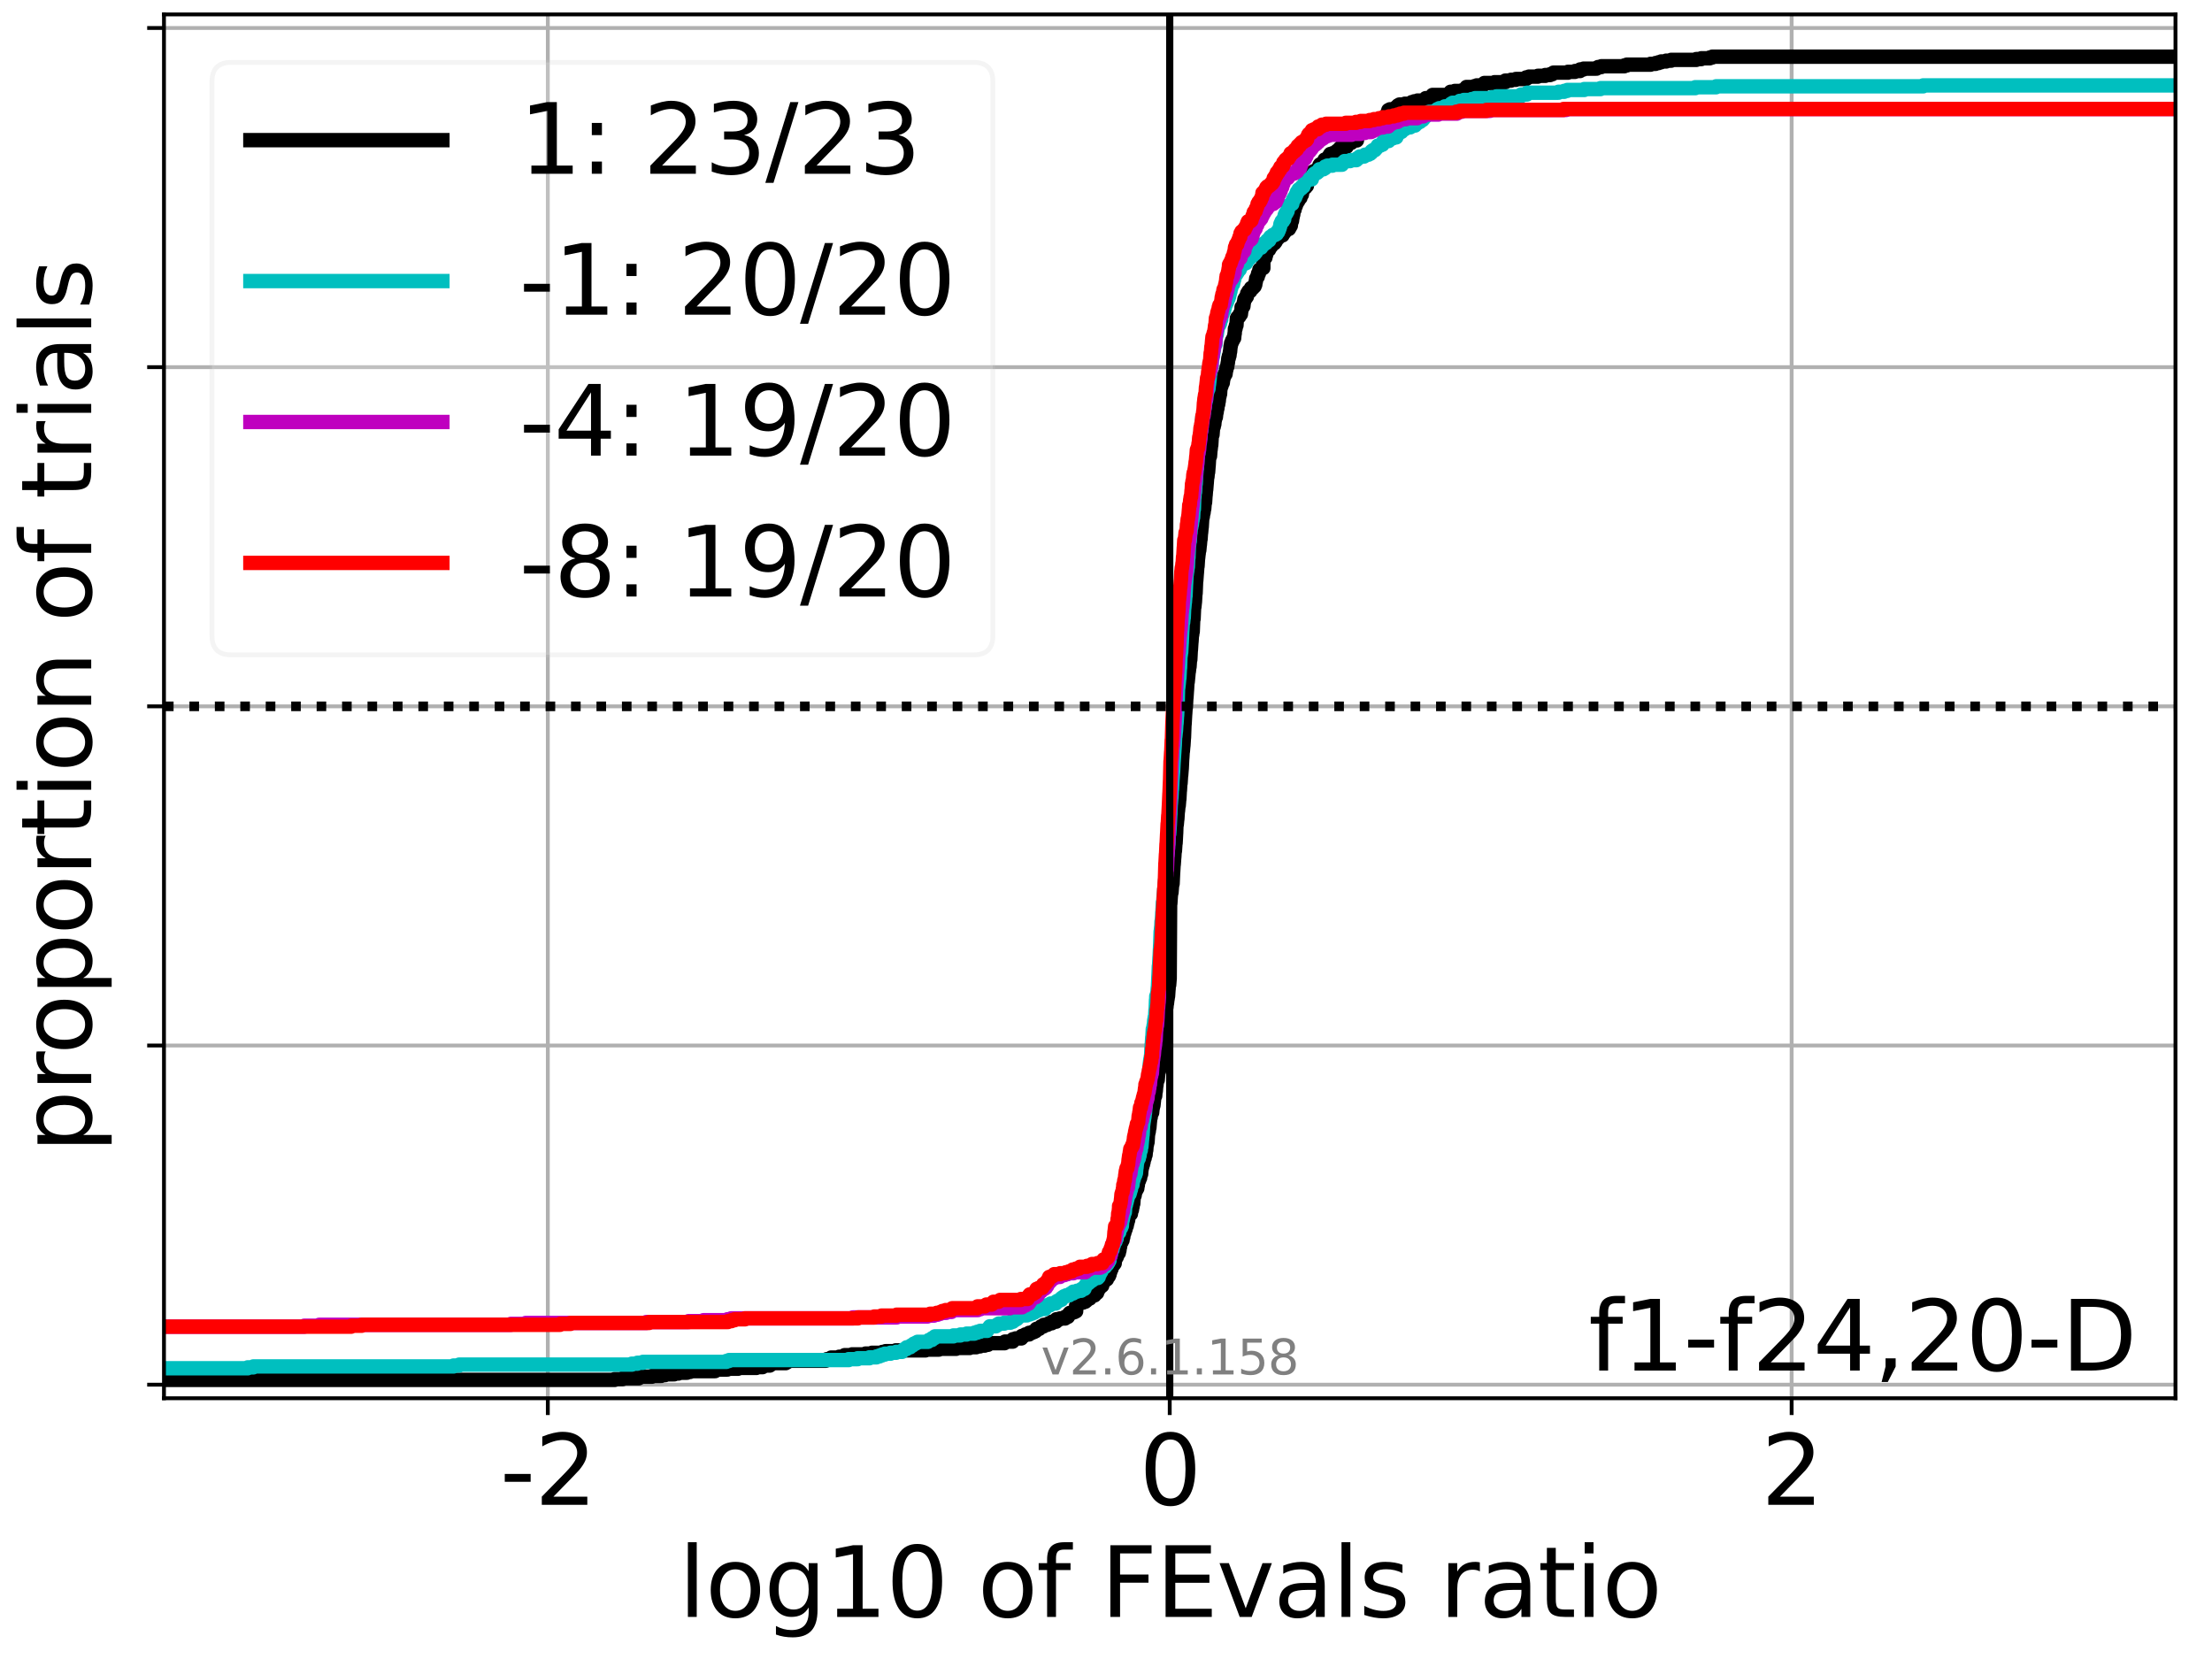 <?xml version="1.0" encoding="utf-8" standalone="no"?>
<!DOCTYPE svg PUBLIC "-//W3C//DTD SVG 1.1//EN"
  "http://www.w3.org/Graphics/SVG/1.1/DTD/svg11.dtd">
<svg xmlns:xlink="http://www.w3.org/1999/xlink" width="460.8pt" height="345.6pt" viewBox="0 0 460.8 345.6" xmlns="http://www.w3.org/2000/svg" version="1.1">
 <defs>
  <style type="text/css">*{stroke-linejoin: round; stroke-linecap: butt}</style>
 </defs>
 <g id="figure_1">
  <g id="patch_1">
   <path d="M 0 345.6 
L 460.8 345.6 
L 460.8 0 
L 0 0 
z
" style="fill: #ffffff"/>
  </g>
  <g id="axes_1">
   <g id="patch_2">
    <path d="M 34.16 291.28 
L 453.192 291.28 
L 453.192 3 
L 34.16 3 
z
" style="fill: #ffffff"/>
   </g>
   <g id="matplotlib.axis_1">
    <g id="xtick_1">
     <g id="line2d_1">
      <path d="M 114.121 291.28 
L 114.121 3 
" clip-path="url(#p58ae9cd2aa)" style="fill: none; stroke: #b0b0b0; stroke-width: 0.8; stroke-linecap: square"/>
     </g>
     <g id="line2d_2">
      <defs>
       <path id="meb6a533f27" d="M 0 0 
L 0 3.5 
" style="stroke: #000000; stroke-width: 0.8"/>
      </defs>
      <g>
       <use xlink:href="#meb6a533f27" x="114.121" y="291.28" style="stroke: #000000; stroke-width: 0.8"/>
      </g>
     </g>
     <g id="text_1">
      <!-- -2 -->
      <g transform="translate(104.151 313.477)scale(0.2 -0.2)">
       <defs>
        <path id="DejaVuSans-2d" d="M 313 2009 
L 1997 2009 
L 1997 1497 
L 313 1497 
L 313 2009 
z
" transform="scale(0.016)"/>
        <path id="DejaVuSans-32" d="M 1228 531 
L 3431 531 
L 3431 0 
L 469 0 
L 469 531 
Q 828 903 1448 1529 
Q 2069 2156 2228 2338 
Q 2531 2678 2651 2914 
Q 2772 3150 2772 3378 
Q 2772 3750 2511 3984 
Q 2250 4219 1831 4219 
Q 1534 4219 1204 4116 
Q 875 4013 500 3803 
L 500 4441 
Q 881 4594 1212 4672 
Q 1544 4750 1819 4750 
Q 2544 4750 2975 4387 
Q 3406 4025 3406 3419 
Q 3406 3131 3298 2873 
Q 3191 2616 2906 2266 
Q 2828 2175 2409 1742 
Q 1991 1309 1228 531 
z
" transform="scale(0.016)"/>
       </defs>
       <use xlink:href="#DejaVuSans-2d"/>
       <use xlink:href="#DejaVuSans-32" x="36.084"/>
      </g>
     </g>
    </g>
    <g id="xtick_2">
     <g id="line2d_3">
      <path d="M 243.676 291.28 
L 243.676 3 
" clip-path="url(#p58ae9cd2aa)" style="fill: none; stroke: #b0b0b0; stroke-width: 0.8; stroke-linecap: square"/>
     </g>
     <g id="line2d_4">
      <g>
       <use xlink:href="#meb6a533f27" x="243.676" y="291.28" style="stroke: #000000; stroke-width: 0.8"/>
      </g>
     </g>
     <g id="text_2">
      <!-- 0 -->
      <g transform="translate(237.314 313.477)scale(0.2 -0.2)">
       <defs>
        <path id="DejaVuSans-30" d="M 2034 4250 
Q 1547 4250 1301 3770 
Q 1056 3291 1056 2328 
Q 1056 1369 1301 889 
Q 1547 409 2034 409 
Q 2525 409 2770 889 
Q 3016 1369 3016 2328 
Q 3016 3291 2770 3770 
Q 2525 4250 2034 4250 
z
M 2034 4750 
Q 2819 4750 3233 4129 
Q 3647 3509 3647 2328 
Q 3647 1150 3233 529 
Q 2819 -91 2034 -91 
Q 1250 -91 836 529 
Q 422 1150 422 2328 
Q 422 3509 836 4129 
Q 1250 4750 2034 4750 
z
" transform="scale(0.016)"/>
       </defs>
       <use xlink:href="#DejaVuSans-30"/>
      </g>
     </g>
    </g>
    <g id="xtick_3">
     <g id="line2d_5">
      <path d="M 373.231 291.28 
L 373.231 3 
" clip-path="url(#p58ae9cd2aa)" style="fill: none; stroke: #b0b0b0; stroke-width: 0.8; stroke-linecap: square"/>
     </g>
     <g id="line2d_6">
      <g>
       <use xlink:href="#meb6a533f27" x="373.231" y="291.28" style="stroke: #000000; stroke-width: 0.8"/>
      </g>
     </g>
     <g id="text_3">
      <!-- 2 -->
      <g transform="translate(366.869 313.477)scale(0.2 -0.2)">
       <use xlink:href="#DejaVuSans-32"/>
      </g>
     </g>
    </g>
    <g id="text_4">
     <!-- log10 of FEvals ratio -->
     <g transform="translate(141.371 336.833)scale(0.2 -0.2)">
      <defs>
       <path id="DejaVuSans-6c" d="M 603 4863 
L 1178 4863 
L 1178 0 
L 603 0 
L 603 4863 
z
" transform="scale(0.016)"/>
       <path id="DejaVuSans-6f" d="M 1959 3097 
Q 1497 3097 1228 2736 
Q 959 2375 959 1747 
Q 959 1119 1226 758 
Q 1494 397 1959 397 
Q 2419 397 2687 759 
Q 2956 1122 2956 1747 
Q 2956 2369 2687 2733 
Q 2419 3097 1959 3097 
z
M 1959 3584 
Q 2709 3584 3137 3096 
Q 3566 2609 3566 1747 
Q 3566 888 3137 398 
Q 2709 -91 1959 -91 
Q 1206 -91 779 398 
Q 353 888 353 1747 
Q 353 2609 779 3096 
Q 1206 3584 1959 3584 
z
" transform="scale(0.016)"/>
       <path id="DejaVuSans-67" d="M 2906 1791 
Q 2906 2416 2648 2759 
Q 2391 3103 1925 3103 
Q 1463 3103 1205 2759 
Q 947 2416 947 1791 
Q 947 1169 1205 825 
Q 1463 481 1925 481 
Q 2391 481 2648 825 
Q 2906 1169 2906 1791 
z
M 3481 434 
Q 3481 -459 3084 -895 
Q 2688 -1331 1869 -1331 
Q 1566 -1331 1297 -1286 
Q 1028 -1241 775 -1147 
L 775 -588 
Q 1028 -725 1275 -790 
Q 1522 -856 1778 -856 
Q 2344 -856 2625 -561 
Q 2906 -266 2906 331 
L 2906 616 
Q 2728 306 2450 153 
Q 2172 0 1784 0 
Q 1141 0 747 490 
Q 353 981 353 1791 
Q 353 2603 747 3093 
Q 1141 3584 1784 3584 
Q 2172 3584 2450 3431 
Q 2728 3278 2906 2969 
L 2906 3500 
L 3481 3500 
L 3481 434 
z
" transform="scale(0.016)"/>
       <path id="DejaVuSans-31" d="M 794 531 
L 1825 531 
L 1825 4091 
L 703 3866 
L 703 4441 
L 1819 4666 
L 2450 4666 
L 2450 531 
L 3481 531 
L 3481 0 
L 794 0 
L 794 531 
z
" transform="scale(0.016)"/>
       <path id="DejaVuSans-20" transform="scale(0.016)"/>
       <path id="DejaVuSans-66" d="M 2375 4863 
L 2375 4384 
L 1825 4384 
Q 1516 4384 1395 4259 
Q 1275 4134 1275 3809 
L 1275 3500 
L 2222 3500 
L 2222 3053 
L 1275 3053 
L 1275 0 
L 697 0 
L 697 3053 
L 147 3053 
L 147 3500 
L 697 3500 
L 697 3744 
Q 697 4328 969 4595 
Q 1241 4863 1831 4863 
L 2375 4863 
z
" transform="scale(0.016)"/>
       <path id="DejaVuSans-46" d="M 628 4666 
L 3309 4666 
L 3309 4134 
L 1259 4134 
L 1259 2759 
L 3109 2759 
L 3109 2228 
L 1259 2228 
L 1259 0 
L 628 0 
L 628 4666 
z
" transform="scale(0.016)"/>
       <path id="DejaVuSans-45" d="M 628 4666 
L 3578 4666 
L 3578 4134 
L 1259 4134 
L 1259 2753 
L 3481 2753 
L 3481 2222 
L 1259 2222 
L 1259 531 
L 3634 531 
L 3634 0 
L 628 0 
L 628 4666 
z
" transform="scale(0.016)"/>
       <path id="DejaVuSans-76" d="M 191 3500 
L 800 3500 
L 1894 563 
L 2988 3500 
L 3597 3500 
L 2284 0 
L 1503 0 
L 191 3500 
z
" transform="scale(0.016)"/>
       <path id="DejaVuSans-61" d="M 2194 1759 
Q 1497 1759 1228 1600 
Q 959 1441 959 1056 
Q 959 750 1161 570 
Q 1363 391 1709 391 
Q 2188 391 2477 730 
Q 2766 1069 2766 1631 
L 2766 1759 
L 2194 1759 
z
M 3341 1997 
L 3341 0 
L 2766 0 
L 2766 531 
Q 2569 213 2275 61 
Q 1981 -91 1556 -91 
Q 1019 -91 701 211 
Q 384 513 384 1019 
Q 384 1609 779 1909 
Q 1175 2209 1959 2209 
L 2766 2209 
L 2766 2266 
Q 2766 2663 2505 2880 
Q 2244 3097 1772 3097 
Q 1472 3097 1187 3025 
Q 903 2953 641 2809 
L 641 3341 
Q 956 3463 1253 3523 
Q 1550 3584 1831 3584 
Q 2591 3584 2966 3190 
Q 3341 2797 3341 1997 
z
" transform="scale(0.016)"/>
       <path id="DejaVuSans-73" d="M 2834 3397 
L 2834 2853 
Q 2591 2978 2328 3040 
Q 2066 3103 1784 3103 
Q 1356 3103 1142 2972 
Q 928 2841 928 2578 
Q 928 2378 1081 2264 
Q 1234 2150 1697 2047 
L 1894 2003 
Q 2506 1872 2764 1633 
Q 3022 1394 3022 966 
Q 3022 478 2636 193 
Q 2250 -91 1575 -91 
Q 1294 -91 989 -36 
Q 684 19 347 128 
L 347 722 
Q 666 556 975 473 
Q 1284 391 1588 391 
Q 1994 391 2212 530 
Q 2431 669 2431 922 
Q 2431 1156 2273 1281 
Q 2116 1406 1581 1522 
L 1381 1569 
Q 847 1681 609 1914 
Q 372 2147 372 2553 
Q 372 3047 722 3315 
Q 1072 3584 1716 3584 
Q 2034 3584 2315 3537 
Q 2597 3491 2834 3397 
z
" transform="scale(0.016)"/>
       <path id="DejaVuSans-72" d="M 2631 2963 
Q 2534 3019 2420 3045 
Q 2306 3072 2169 3072 
Q 1681 3072 1420 2755 
Q 1159 2438 1159 1844 
L 1159 0 
L 581 0 
L 581 3500 
L 1159 3500 
L 1159 2956 
Q 1341 3275 1631 3429 
Q 1922 3584 2338 3584 
Q 2397 3584 2469 3576 
Q 2541 3569 2628 3553 
L 2631 2963 
z
" transform="scale(0.016)"/>
       <path id="DejaVuSans-74" d="M 1172 4494 
L 1172 3500 
L 2356 3500 
L 2356 3053 
L 1172 3053 
L 1172 1153 
Q 1172 725 1289 603 
Q 1406 481 1766 481 
L 2356 481 
L 2356 0 
L 1766 0 
Q 1100 0 847 248 
Q 594 497 594 1153 
L 594 3053 
L 172 3053 
L 172 3500 
L 594 3500 
L 594 4494 
L 1172 4494 
z
" transform="scale(0.016)"/>
       <path id="DejaVuSans-69" d="M 603 3500 
L 1178 3500 
L 1178 0 
L 603 0 
L 603 3500 
z
M 603 4863 
L 1178 4863 
L 1178 4134 
L 603 4134 
L 603 4863 
z
" transform="scale(0.016)"/>
      </defs>
      <use xlink:href="#DejaVuSans-6c"/>
      <use xlink:href="#DejaVuSans-6f" x="27.783"/>
      <use xlink:href="#DejaVuSans-67" x="88.965"/>
      <use xlink:href="#DejaVuSans-31" x="152.441"/>
      <use xlink:href="#DejaVuSans-30" x="216.064"/>
      <use xlink:href="#DejaVuSans-20" x="279.688"/>
      <use xlink:href="#DejaVuSans-6f" x="311.475"/>
      <use xlink:href="#DejaVuSans-66" x="372.656"/>
      <use xlink:href="#DejaVuSans-20" x="407.861"/>
      <use xlink:href="#DejaVuSans-46" x="439.648"/>
      <use xlink:href="#DejaVuSans-45" x="497.168"/>
      <use xlink:href="#DejaVuSans-76" x="560.352"/>
      <use xlink:href="#DejaVuSans-61" x="619.531"/>
      <use xlink:href="#DejaVuSans-6c" x="680.811"/>
      <use xlink:href="#DejaVuSans-73" x="708.594"/>
      <use xlink:href="#DejaVuSans-20" x="760.693"/>
      <use xlink:href="#DejaVuSans-72" x="792.48"/>
      <use xlink:href="#DejaVuSans-61" x="833.594"/>
      <use xlink:href="#DejaVuSans-74" x="894.873"/>
      <use xlink:href="#DejaVuSans-69" x="934.082"/>
      <use xlink:href="#DejaVuSans-6f" x="961.865"/>
     </g>
    </g>
   </g>
   <g id="matplotlib.axis_2">
    <g id="ytick_1">
     <g id="line2d_7">
      <path d="M 34.16 288.454 
L 453.192 288.454 
" clip-path="url(#p58ae9cd2aa)" style="fill: none; stroke: #b0b0b0; stroke-width: 0.8; stroke-linecap: square"/>
     </g>
     <g id="line2d_8">
      <defs>
       <path id="m6584b85639" d="M 0 0 
L -3.5 0 
" style="stroke: #000000; stroke-width: 0.8"/>
      </defs>
      <g>
       <use xlink:href="#m6584b85639" x="34.16" y="288.454" style="stroke: #000000; stroke-width: 0.8"/>
      </g>
     </g>
    </g>
    <g id="ytick_2">
     <g id="line2d_9">
      <path d="M 34.16 217.797 
L 453.192 217.797 
" clip-path="url(#p58ae9cd2aa)" style="fill: none; stroke: #b0b0b0; stroke-width: 0.8; stroke-linecap: square"/>
     </g>
     <g id="line2d_10">
      <g>
       <use xlink:href="#m6584b85639" x="34.16" y="217.797" style="stroke: #000000; stroke-width: 0.8"/>
      </g>
     </g>
    </g>
    <g id="ytick_3">
     <g id="line2d_11">
      <path d="M 34.16 147.14 
L 453.192 147.14 
" clip-path="url(#p58ae9cd2aa)" style="fill: none; stroke: #b0b0b0; stroke-width: 0.8; stroke-linecap: square"/>
     </g>
     <g id="line2d_12">
      <g>
       <use xlink:href="#m6584b85639" x="34.16" y="147.14" style="stroke: #000000; stroke-width: 0.8"/>
      </g>
     </g>
    </g>
    <g id="ytick_4">
     <g id="line2d_13">
      <path d="M 34.16 76.483 
L 453.192 76.483 
" clip-path="url(#p58ae9cd2aa)" style="fill: none; stroke: #b0b0b0; stroke-width: 0.8; stroke-linecap: square"/>
     </g>
     <g id="line2d_14">
      <g>
       <use xlink:href="#m6584b85639" x="34.16" y="76.483" style="stroke: #000000; stroke-width: 0.8"/>
      </g>
     </g>
    </g>
    <g id="ytick_5">
     <g id="line2d_15">
      <path d="M 34.16 5.826 
L 453.192 5.826 
" clip-path="url(#p58ae9cd2aa)" style="fill: none; stroke: #b0b0b0; stroke-width: 0.8; stroke-linecap: square"/>
     </g>
     <g id="line2d_16">
      <g>
       <use xlink:href="#m6584b85639" x="34.16" y="5.826" style="stroke: #000000; stroke-width: 0.8"/>
      </g>
     </g>
    </g>
    <g id="text_5">
     <!-- proportion of trials -->
     <g transform="translate(19.001 240.146)rotate(-90)scale(0.2 -0.2)">
      <defs>
       <path id="DejaVuSans-70" d="M 1159 525 
L 1159 -1331 
L 581 -1331 
L 581 3500 
L 1159 3500 
L 1159 2969 
Q 1341 3281 1617 3432 
Q 1894 3584 2278 3584 
Q 2916 3584 3314 3078 
Q 3713 2572 3713 1747 
Q 3713 922 3314 415 
Q 2916 -91 2278 -91 
Q 1894 -91 1617 61 
Q 1341 213 1159 525 
z
M 3116 1747 
Q 3116 2381 2855 2742 
Q 2594 3103 2138 3103 
Q 1681 3103 1420 2742 
Q 1159 2381 1159 1747 
Q 1159 1113 1420 752 
Q 1681 391 2138 391 
Q 2594 391 2855 752 
Q 3116 1113 3116 1747 
z
" transform="scale(0.016)"/>
       <path id="DejaVuSans-6e" d="M 3513 2113 
L 3513 0 
L 2938 0 
L 2938 2094 
Q 2938 2591 2744 2837 
Q 2550 3084 2163 3084 
Q 1697 3084 1428 2787 
Q 1159 2491 1159 1978 
L 1159 0 
L 581 0 
L 581 3500 
L 1159 3500 
L 1159 2956 
Q 1366 3272 1645 3428 
Q 1925 3584 2291 3584 
Q 2894 3584 3203 3211 
Q 3513 2838 3513 2113 
z
" transform="scale(0.016)"/>
      </defs>
      <use xlink:href="#DejaVuSans-70"/>
      <use xlink:href="#DejaVuSans-72" x="63.477"/>
      <use xlink:href="#DejaVuSans-6f" x="102.34"/>
      <use xlink:href="#DejaVuSans-70" x="163.521"/>
      <use xlink:href="#DejaVuSans-6f" x="226.998"/>
      <use xlink:href="#DejaVuSans-72" x="288.18"/>
      <use xlink:href="#DejaVuSans-74" x="329.293"/>
      <use xlink:href="#DejaVuSans-69" x="368.502"/>
      <use xlink:href="#DejaVuSans-6f" x="396.285"/>
      <use xlink:href="#DejaVuSans-6e" x="457.467"/>
      <use xlink:href="#DejaVuSans-20" x="520.846"/>
      <use xlink:href="#DejaVuSans-6f" x="552.633"/>
      <use xlink:href="#DejaVuSans-66" x="613.814"/>
      <use xlink:href="#DejaVuSans-20" x="649.02"/>
      <use xlink:href="#DejaVuSans-74" x="680.807"/>
      <use xlink:href="#DejaVuSans-72" x="720.016"/>
      <use xlink:href="#DejaVuSans-69" x="761.129"/>
      <use xlink:href="#DejaVuSans-61" x="788.912"/>
      <use xlink:href="#DejaVuSans-6c" x="850.191"/>
      <use xlink:href="#DejaVuSans-73" x="877.975"/>
     </g>
    </g>
   </g>
   <g id="line2d_17">
    <path d="M 34.16 287.457 
L 128.027 287.457 
L 128.027 287.291 
L 129.689 287.291 
L 129.689 287.124 
L 133.064 287.124 
L 133.064 286.792 
L 135.805 286.792 
L 135.805 286.626 
L 137.755 286.626 
L 137.755 286.46 
L 138.567 286.46 
L 138.567 286.294 
L 140.447 286.294 
L 140.447 286.128 
L 141.342 286.128 
L 141.342 285.961 
L 143.099 285.961 
L 143.099 285.795 
L 143.772 285.795 
L 143.772 285.629 
L 148.965 285.629 
L 148.965 285.463 
L 149.279 285.463 
L 149.279 285.297 
L 151.531 285.297 
L 151.531 285.131 
L 153.749 285.131 
L 153.749 284.964 
L 157.552 284.964 
L 157.552 284.798 
L 158.856 284.798 
L 158.934 284.466 
L 160.352 284.466 
L 160.352 284.3 
L 160.596 284.3 
L 160.596 284.134 
L 160.866 284.134 
L 160.866 283.968 
L 163.666 283.968 
L 163.666 283.801 
L 163.971 283.801 
L 163.971 283.469 
L 172.001 283.469 
L 172.001 283.303 
L 172.248 283.303 
L 172.248 283.137 
L 172.996 283.137 
L 172.996 282.971 
L 173.147 282.971 
L 173.147 282.805 
L 174.801 282.805 
L 174.801 282.638 
L 175.796 282.638 
L 175.796 282.472 
L 175.946 282.472 
L 175.946 282.306 
L 177.505 282.306 
L 177.505 282.14 
L 180.304 282.14 
L 180.304 281.974 
L 181.667 281.974 
L 181.667 281.808 
L 183.795 281.808 
L 183.795 281.641 
L 184.467 281.641 
L 184.467 281.475 
L 186.595 281.475 
L 186.595 281.309 
L 192.796 281.309 
L 192.796 281.143 
L 195.596 281.143 
L 195.596 280.977 
L 199.192 280.977 
L 199.192 280.811 
L 201.992 280.811 
L 201.992 280.645 
L 203.379 280.645 
L 203.379 280.478 
L 204.143 280.478 
L 204.143 280.312 
L 205.13 280.312 
L 205.13 280.146 
L 205.815 280.146 
L 205.916 279.814 
L 209.248 279.814 
L 209.34 279.481 
L 210.961 279.481 
L 211.003 278.983 
L 211.573 278.983 
L 211.573 278.817 
L 212.769 278.817 
L 212.838 278.318 
L 213.301 278.318 
L 213.301 278.152 
L 213.593 278.152 
L 213.593 277.986 
L 214.377 277.986 
L 214.377 277.654 
L 214.986 277.654 
L 214.986 277.488 
L 215.413 277.488 
L 215.413 277.321 
L 215.744 277.321 
L 215.788 276.989 
L 215.908 276.989 
L 215.908 276.823 
L 216.504 276.823 
L 216.504 276.657 
L 216.648 276.657 
L 216.648 276.491 
L 216.841 276.491 
L 216.841 276.325 
L 217.362 276.325 
L 217.433 275.992 
L 218.174 275.992 
L 218.174 275.826 
L 218.503 275.826 
L 218.503 275.66 
L 219.096 275.66 
L 219.139 275.328 
L 220.023 275.328 
L 220.054 274.829 
L 220.801 274.829 
L 220.801 274.663 
L 221.878 274.663 
L 221.878 274.331 
L 222.471 274.331 
L 222.471 273.998 
L 222.655 273.998 
L 222.706 273.666 
L 222.857 273.666 
L 222.857 273.5 
L 223.38 273.5 
L 223.38 273.334 
L 223.852 273.334 
L 223.852 273.168 
L 224.176 273.168 
L 224.176 272.005 
L 224.499 272.005 
L 224.499 271.838 
L 224.633 271.838 
L 224.633 271.506 
L 225.012 271.506 
L 225.012 271.34 
L 225.636 271.34 
L 225.636 271.174 
L 226.088 271.174 
L 226.088 271.008 
L 226.296 271.008 
L 226.296 270.675 
L 226.653 270.675 
L 226.653 270.509 
L 227.033 270.509 
L 227.033 270.343 
L 227.166 270.343 
L 227.175 270.011 
L 227.418 270.011 
L 227.418 269.845 
L 228.026 269.845 
L 228.072 269.512 
L 228.3 269.512 
L 228.3 269.346 
L 228.542 269.346 
L 228.622 268.681 
L 228.837 268.681 
L 228.886 268.349 
L 228.975 268.349 
L 228.975 268.183 
L 229.097 268.183 
L 229.097 268.017 
L 229.397 268.017 
L 229.397 267.851 
L 229.601 267.851 
L 229.671 267.02 
L 229.989 267.02 
L 229.989 266.854 
L 230.156 266.854 
L 230.156 266.688 
L 230.332 266.688 
L 230.332 266.521 
L 230.588 266.521 
L 230.693 266.023 
L 230.748 266.023 
L 230.748 265.857 
L 230.996 265.857 
L 231.092 265.525 
L 231.138 265.525 
L 231.156 265.026 
L 231.273 265.026 
L 231.374 264.694 
L 231.391 264.694 
L 231.472 264.361 
L 231.543 264.361 
L 231.651 263.697 
L 231.825 263.697 
L 231.878 263.365 
L 232.088 263.365 
L 232.088 263.198 
L 232.208 263.198 
L 232.289 262.201 
L 232.454 262.201 
L 232.55 261.869 
L 232.645 261.869 
L 232.754 261.537 
L 232.763 261.537 
L 232.801 261.038 
L 233.063 261.038 
L 233.106 260.54 
L 233.19 260.54 
L 233.291 259.709 
L 233.342 259.709 
L 233.394 258.878 
L 233.486 258.878 
L 233.486 258.712 
L 233.673 258.712 
L 233.683 258.38 
L 233.839 258.38 
L 233.918 257.715 
L 234 257.715 
L 234.072 256.885 
L 234.21 256.885 
L 234.31 256.386 
L 234.363 256.386 
L 234.409 256.054 
L 234.486 256.054 
L 234.508 255.389 
L 234.706 255.389 
L 234.816 254.725 
L 234.862 254.725 
L 234.915 254.226 
L 235.003 254.226 
L 235.096 253.395 
L 235.144 253.395 
L 235.192 253.063 
L 235.274 253.063 
L 235.274 252.897 
L 235.578 252.897 
L 235.677 252.066 
L 235.798 252.066 
L 235.891 251.401 
L 235.928 251.401 
L 235.983 250.737 
L 236.077 250.737 
L 236.169 249.408 
L 236.209 249.408 
L 236.271 249.075 
L 236.358 249.075 
L 236.447 248.411 
L 236.498 248.411 
L 236.593 247.912 
L 236.731 247.912 
L 236.769 247.58 
L 236.912 247.58 
L 236.987 246.915 
L 237.032 246.915 
L 237.058 246.251 
L 237.149 246.251 
L 237.171 245.918 
L 237.296 245.918 
L 237.37 245.42 
L 237.498 245.42 
L 237.605 244.589 
L 237.716 244.589 
L 237.789 243.592 
L 237.828 243.592 
L 237.839 243.094 
L 237.948 243.094 
L 238.02 242.595 
L 238.1 242.595 
L 238.188 242.097 
L 238.222 242.097 
L 238.33 241.266 
L 238.45 241.266 
L 238.508 240.601 
L 238.637 240.601 
L 238.728 239.605 
L 238.782 239.605 
L 238.863 238.441 
L 238.933 238.441 
L 238.976 237.943 
L 239.05 237.943 
L 239.151 236.281 
L 239.184 236.281 
L 239.245 235.783 
L 239.296 235.783 
L 239.396 234.952 
L 239.439 234.952 
L 239.549 233.623 
L 239.557 233.623 
L 239.634 232.792 
L 239.709 232.792 
L 239.773 232.128 
L 239.833 232.128 
L 239.853 231.795 
L 240.011 231.795 
L 240.113 230.798 
L 240.148 230.798 
L 240.255 230.3 
L 240.275 230.3 
L 240.384 229.303 
L 240.387 229.303 
L 240.476 228.306 
L 240.644 228.306 
L 240.712 227.309 
L 240.769 227.309 
L 240.87 226.146 
L 240.901 226.146 
L 241.003 225.149 
L 241.016 225.149 
L 241.016 224.983 
L 241.17 224.983 
L 241.27 223.82 
L 241.286 223.82 
L 241.319 223.155 
L 241.442 223.155 
L 241.551 222.325 
L 241.588 222.325 
L 241.691 221.161 
L 241.703 221.161 
L 241.784 220.497 
L 241.814 220.497 
L 241.912 219.5 
L 241.939 219.5 
L 242.031 218.835 
L 242.052 218.835 
L 242.152 216.841 
L 242.219 216.841 
L 242.309 215.678 
L 242.332 215.678 
L 242.423 214.017 
L 242.501 214.017 
L 242.61 213.02 
L 242.627 213.02 
L 242.735 211.358 
L 242.738 211.358 
L 242.823 210.528 
L 242.854 210.528 
L 242.953 209.863 
L 242.974 209.863 
L 243.054 209.032 
L 243.098 209.032 
L 243.193 208.201 
L 243.21 208.201 
L 243.303 207.537 
L 243.325 207.537 
L 243.423 206.041 
L 243.44 206.041 
L 243.463 205.211 
L 243.553 205.211 
L 243.662 203.881 
L 243.667 203.881 
L 243.756 188.263 
L 243.797 188.263 
L 243.908 186.602 
L 243.909 186.602 
L 244 185.937 
L 244.04 185.937 
L 244.146 184.608 
L 244.154 184.608 
L 244.218 184.109 
L 244.27 184.109 
L 244.378 181.783 
L 244.384 181.783 
L 244.483 180.122 
L 244.507 180.122 
L 244.61 178.626 
L 244.622 178.626 
L 244.701 177.297 
L 244.754 177.297 
L 244.863 175.635 
L 244.897 175.635 
L 245.004 173.642 
L 245.011 173.642 
L 245.073 171.814 
L 245.135 171.814 
L 245.239 170.651 
L 245.261 170.651 
L 245.365 168.989 
L 245.392 168.989 
L 245.499 167.826 
L 245.548 167.826 
L 245.656 166.497 
L 245.679 166.497 
L 245.777 164.669 
L 245.797 164.669 
L 245.883 163.174 
L 245.931 163.174 
L 246.035 161.512 
L 246.061 161.512 
L 246.163 160.183 
L 246.172 160.183 
L 246.277 158.023 
L 246.288 158.023 
L 246.379 156.528 
L 246.408 156.528 
L 246.509 155.365 
L 246.523 155.365 
L 246.627 153.703 
L 246.641 153.703 
L 246.748 150.878 
L 246.77 150.878 
L 246.882 148.885 
L 246.887 148.885 
L 246.986 147.389 
L 247.03 147.389 
L 247.134 145.395 
L 247.153 145.395 
L 247.263 143.734 
L 247.27 143.734 
L 247.367 142.072 
L 247.418 142.072 
L 247.529 140.909 
L 247.535 140.909 
L 247.619 139.912 
L 247.652 139.912 
L 247.76 138.915 
L 247.799 138.915 
L 247.899 137.42 
L 247.961 137.42 
L 248.063 135.426 
L 248.083 135.426 
L 248.193 133.765 
L 248.205 133.765 
L 248.304 132.269 
L 248.349 132.269 
L 248.415 131.605 
L 248.461 131.605 
L 248.567 128.946 
L 248.641 128.946 
L 248.752 126.454 
L 248.808 126.454 
L 248.91 125.457 
L 248.92 125.457 
L 249.024 123.629 
L 249.062 123.629 
L 249.172 120.971 
L 249.202 120.971 
L 249.313 119.475 
L 249.319 119.475 
L 249.429 117.98 
L 249.467 117.98 
L 249.57 116.318 
L 249.588 116.318 
L 249.696 115.322 
L 249.711 115.322 
L 249.749 114.657 
L 249.828 114.657 
L 249.937 113.494 
L 249.954 113.494 
L 250.054 112.331 
L 250.095 112.331 
L 250.185 111.002 
L 250.208 111.002 
L 250.313 109.838 
L 250.334 109.838 
L 250.434 108.177 
L 250.448 108.177 
L 250.489 107.678 
L 250.56 107.678 
L 250.657 106.848 
L 250.717 106.848 
L 250.821 106.017 
L 250.86 106.017 
L 250.97 104.688 
L 251.034 104.688 
L 251.131 103.192 
L 251.148 103.192 
L 251.241 102.029 
L 251.265 102.029 
L 251.372 100.7 
L 251.377 100.7 
L 251.476 99.371 
L 251.527 99.371 
L 251.621 98.374 
L 251.667 98.374 
L 251.769 97.045 
L 251.78 97.045 
L 251.868 95.549 
L 251.894 95.549 
L 251.962 95.051 
L 252.062 95.051 
L 252.165 93.722 
L 252.186 93.722 
L 252.297 92.725 
L 252.327 92.725 
L 252.433 90.897 
L 252.468 90.897 
L 252.493 90.565 
L 252.589 90.565 
L 252.687 89.235 
L 252.706 89.235 
L 252.799 88.903 
L 252.841 88.903 
L 252.851 88.405 
L 252.961 88.405 
L 253.033 87.574 
L 253.074 87.574 
L 253.151 86.909 
L 253.284 86.909 
L 253.386 85.912 
L 253.441 85.912 
L 253.547 85.082 
L 253.606 85.082 
L 253.677 84.251 
L 253.767 84.251 
L 253.861 83.586 
L 253.885 83.586 
L 253.975 82.589 
L 254.04 82.589 
L 254.129 82.091 
L 254.16 82.091 
L 254.227 80.928 
L 254.284 80.928 
L 254.359 80.429 
L 254.456 80.429 
L 254.534 79.765 
L 254.724 79.765 
L 254.822 78.934 
L 254.859 78.934 
L 254.964 78.435 
L 255.035 78.435 
L 255.11 77.937 
L 255.301 77.937 
L 255.404 77.106 
L 255.449 77.106 
L 255.555 76.442 
L 255.645 76.442 
L 255.75 75.611 
L 255.786 75.611 
L 255.886 74.614 
L 255.976 74.614 
L 256.01 74.115 
L 256.115 74.115 
L 256.207 73.285 
L 256.247 73.285 
L 256.353 72.122 
L 256.391 72.122 
L 256.468 71.457 
L 256.58 71.457 
L 256.66 70.959 
L 256.815 70.959 
L 256.919 70.46 
L 257.088 70.46 
L 257.182 69.463 
L 257.22 69.463 
L 257.26 68.466 
L 257.385 68.466 
L 257.46 67.802 
L 257.576 67.802 
L 257.666 66.306 
L 257.757 66.306 
L 257.757 66.14 
L 257.976 66.14 
L 257.976 65.974 
L 258.158 65.974 
L 258.242 65.475 
L 258.496 65.475 
L 258.589 64.645 
L 258.631 64.645 
L 258.649 63.98 
L 258.88 63.98 
L 258.88 63.814 
L 259.022 63.814 
L 259.11 62.983 
L 259.143 62.983 
L 259.248 62.319 
L 259.34 62.319 
L 259.34 62.152 
L 259.511 62.152 
L 259.556 61.82 
L 259.74 61.82 
L 259.8 61.155 
L 259.894 61.155 
L 259.894 60.989 
L 260.042 60.989 
L 260.092 60.657 
L 260.47 60.657 
L 260.537 60.159 
L 260.61 60.159 
L 260.61 59.992 
L 261.03 59.992 
L 261.074 59.66 
L 261.35 59.66 
L 261.36 59.328 
L 261.486 59.328 
L 261.577 58.663 
L 261.617 58.663 
L 261.693 57.999 
L 261.774 57.999 
L 261.863 57.666 
L 262.009 57.666 
L 262.068 57.002 
L 262.249 57.002 
L 262.353 56.171 
L 262.612 56.171 
L 262.612 56.005 
L 262.754 56.005 
L 262.754 55.839 
L 263.176 55.839 
L 263.176 53.679 
L 263.602 53.679 
L 263.657 53.18 
L 263.738 53.18 
L 263.813 52.515 
L 263.883 52.515 
L 263.884 52.183 
L 264.043 52.183 
L 264.043 52.017 
L 264.375 52.017 
L 264.429 51.519 
L 264.585 51.519 
L 264.585 51.352 
L 264.807 51.352 
L 264.807 51.02 
L 264.94 51.02 
L 265.039 50.688 
L 265.492 50.688 
L 265.492 50.522 
L 265.625 50.522 
L 265.625 50.355 
L 265.743 50.355 
L 265.78 49.857 
L 265.888 49.857 
L 265.888 49.691 
L 266.211 49.691 
L 266.239 49.359 
L 266.34 49.359 
L 266.34 49.192 
L 266.525 49.192 
L 266.525 49.026 
L 267.183 49.026 
L 267.247 48.694 
L 267.296 48.694 
L 267.296 48.528 
L 267.513 48.528 
L 267.513 48.362 
L 267.635 48.362 
L 267.644 48.029 
L 267.908 48.029 
L 267.953 47.697 
L 268.518 47.697 
L 268.565 47.365 
L 268.709 47.365 
L 268.766 47.032 
L 268.897 47.032 
L 269 46.202 
L 269.019 46.202 
L 269.019 46.035 
L 269.144 46.035 
L 269.25 45.205 
L 269.288 45.205 
L 269.351 44.706 
L 269.403 44.706 
L 269.509 43.709 
L 269.679 43.709 
L 269.716 43.211 
L 269.805 43.211 
L 269.894 42.879 
L 269.949 42.879 
L 269.999 42.38 
L 270.105 42.38 
L 270.105 42.214 
L 270.233 42.214 
L 270.26 41.882 
L 270.447 41.882 
L 270.533 41.217 
L 270.898 41.217 
L 271.002 40.552 
L 271.201 40.552 
L 271.302 39.888 
L 271.352 39.888 
L 271.452 39.389 
L 271.488 39.389 
L 271.497 39.057 
L 271.969 39.057 
L 272.067 38.725 
L 272.245 38.725 
L 272.317 37.894 
L 272.41 37.894 
L 272.515 37.395 
L 272.599 37.395 
L 272.667 36.897 
L 272.717 36.897 
L 272.736 36.565 
L 272.987 36.565 
L 272.987 36.399 
L 273.245 36.399 
L 273.245 36.232 
L 273.403 36.232 
L 273.449 35.9 
L 273.523 35.9 
L 273.523 35.734 
L 273.876 35.734 
L 273.876 35.568 
L 274.453 35.568 
L 274.453 35.402 
L 274.583 35.402 
L 274.679 34.903 
L 274.771 34.903 
L 274.866 34.405 
L 274.975 34.405 
L 274.975 34.239 
L 275.399 34.239 
L 275.399 34.072 
L 275.552 34.072 
L 275.552 33.906 
L 275.738 33.906 
L 275.827 33.574 
L 275.936 33.574 
L 275.94 33.242 
L 276.3 33.242 
L 276.3 33.075 
L 276.533 33.075 
L 276.533 32.909 
L 276.688 32.909 
L 276.688 32.743 
L 276.906 32.743 
L 276.909 32.411 
L 277.079 32.411 
L 277.114 32.079 
L 277.63 32.079 
L 277.63 31.912 
L 278.162 31.912 
L 278.162 31.746 
L 278.36 31.746 
L 278.36 31.58 
L 278.492 31.58 
L 278.492 31.414 
L 278.919 31.414 
L 278.919 31.082 
L 279.043 31.082 
L 279.043 30.915 
L 279.212 30.915 
L 279.212 30.749 
L 279.399 30.749 
L 279.399 30.583 
L 280.527 30.583 
L 280.574 30.085 
L 280.727 30.085 
L 280.727 29.919 
L 281.089 29.919 
L 281.089 29.752 
L 281.509 29.752 
L 281.541 29.42 
L 281.982 29.42 
L 281.982 29.254 
L 282.669 29.254 
L 282.676 27.094 
L 283.082 27.094 
L 283.082 26.928 
L 283.215 26.928 
L 283.305 26.595 
L 283.844 26.595 
L 283.847 26.263 
L 284.042 26.263 
L 284.042 26.097 
L 285 26.097 
L 285 25.931 
L 285.989 25.931 
L 285.989 25.266 
L 286.838 25.266 
L 286.838 25.1 
L 287.013 25.1 
L 287.013 24.934 
L 287.307 24.934 
L 287.307 24.768 
L 288.342 24.768 
L 288.342 24.602 
L 288.507 24.602 
L 288.56 24.269 
L 288.765 24.269 
L 288.796 23.937 
L 288.961 23.937 
L 288.974 23.605 
L 289.084 23.605 
L 289.17 23.106 
L 289.219 23.106 
L 289.219 22.94 
L 289.539 22.94 
L 289.539 22.774 
L 290.696 22.774 
L 290.777 22.442 
L 290.869 22.442 
L 290.869 22.275 
L 291.073 22.275 
L 291.073 22.109 
L 291.231 22.109 
L 291.231 21.943 
L 291.527 21.943 
L 291.527 21.777 
L 292.648 21.777 
L 292.648 21.611 
L 294.083 21.611 
L 294.083 21.279 
L 294.599 21.279 
L 294.599 21.112 
L 295.282 21.112 
L 295.282 20.946 
L 296.735 20.946 
L 296.735 20.78 
L 296.908 20.78 
L 297.004 20.448 
L 298.419 20.448 
L 298.419 19.783 
L 302.176 19.783 
L 302.176 19.119 
L 303.043 19.119 
L 303.043 18.952 
L 304.619 18.952 
L 304.619 18.786 
L 305.489 18.786 
L 305.489 18.122 
L 307.113 18.122 
L 307.113 17.955 
L 307.633 17.955 
L 307.633 17.789 
L 308.746 17.789 
L 308.746 17.623 
L 309.2 17.623 
L 309.208 17.291 
L 311.351 17.291 
L 311.351 17.125 
L 313.583 17.125 
L 313.583 16.792 
L 314.765 16.792 
L 314.765 16.626 
L 315.77 16.626 
L 315.77 16.46 
L 317.919 16.46 
L 317.919 16.128 
L 318.494 16.128 
L 318.494 15.962 
L 320.362 15.962 
L 320.362 15.795 
L 321.908 15.795 
L 321.908 15.629 
L 322.914 15.629 
L 322.914 15.463 
L 323.377 15.463 
L 323.377 15.297 
L 323.615 15.297 
L 323.615 15.131 
L 326.63 15.131 
L 326.63 14.965 
L 328.096 14.965 
L 328.096 14.799 
L 329.136 14.799 
L 329.164 14.466 
L 329.893 14.466 
L 329.893 14.3 
L 332.578 14.3 
L 332.578 14.134 
L 332.907 14.134 
L 332.907 13.968 
L 333.583 13.968 
L 333.583 13.802 
L 338.367 13.802 
L 338.367 13.635 
L 338.899 13.635 
L 338.899 13.469 
L 343.84 13.469 
L 343.84 13.303 
L 344.88 13.303 
L 344.88 13.137 
L 345.51 13.137 
L 345.51 12.971 
L 346.043 12.971 
L 346.043 12.805 
L 347.093 12.805 
L 347.093 12.639 
L 348.133 12.639 
L 348.133 12.472 
L 353.37 12.472 
L 353.37 12.306 
L 354.41 12.306 
L 354.41 12.14 
L 356.18 12.14 
L 356.18 11.974 
L 356.713 11.974 
L 356.713 11.808 
L 453.192 11.808 
L 453.192 11.808 
" clip-path="url(#p58ae9cd2aa)" style="fill: none; stroke: #000000; stroke-width: 3; stroke-linecap: square"/>
   </g>
   <g id="line2d_18">
    <path clip-path="url(#p58ae9cd2aa)" style="fill: none; stroke: #000000; stroke-width: 3; stroke-linecap: square"/>
   </g>
   <g id="line2d_19">
    <path d="M 34.16 285.035 
L 51.611 285.035 
L 51.611 284.845 
L 52.775 284.845 
L 52.775 284.655 
L 94.484 284.655 
L 94.484 284.465 
L 95.648 284.465 
L 95.648 284.275 
L 131.607 284.275 
L 131.607 284.085 
L 132.77 284.085 
L 132.77 283.895 
L 133.93 283.895 
L 133.93 283.705 
L 151.303 283.705 
L 151.303 283.515 
L 151.88 283.515 
L 151.88 283.325 
L 176.804 283.325 
L 176.804 283.135 
L 178.681 283.135 
L 178.681 282.946 
L 181.125 282.946 
L 181.125 282.756 
L 182.595 282.756 
L 182.595 282.566 
L 183.204 282.566 
L 183.204 282.376 
L 183.702 282.376 
L 183.702 282.186 
L 184.311 282.186 
L 184.311 281.996 
L 185.507 281.996 
L 185.507 281.806 
L 186.67 281.806 
L 186.67 281.616 
L 187.927 281.616 
L 187.927 281.426 
L 188.083 281.426 
L 188.083 281.236 
L 188.33 281.236 
L 188.33 281.046 
L 188.835 281.046 
L 188.877 280.666 
L 189.613 280.666 
L 189.613 280.476 
L 189.78 280.476 
L 189.78 280.286 
L 190.154 280.286 
L 190.154 280.096 
L 190.357 280.096 
L 190.357 279.907 
L 190.769 279.907 
L 190.769 279.717 
L 191.132 279.717 
L 191.132 279.527 
L 193.31 279.527 
L 193.31 279.337 
L 193.502 279.337 
L 193.502 279.147 
L 194.137 279.147 
L 194.177 278.767 
L 194.678 278.767 
L 194.754 278.387 
L 198.614 278.387 
L 198.614 278.197 
L 200.071 278.197 
L 200.071 278.007 
L 201.36 278.007 
L 201.36 277.817 
L 202.972 277.817 
L 202.972 277.627 
L 203.569 277.627 
L 203.569 277.437 
L 204.173 277.437 
L 204.173 277.247 
L 205.643 277.247 
L 205.701 276.868 
L 205.884 276.868 
L 205.884 276.678 
L 206.064 276.678 
L 206.064 276.488 
L 206.18 276.488 
L 206.18 276.298 
L 207.46 276.298 
L 207.46 276.108 
L 207.743 276.108 
L 207.743 275.918 
L 208.054 275.918 
L 208.054 275.728 
L 209.2 275.728 
L 209.2 275.538 
L 210.475 275.538 
L 210.475 275.348 
L 211.003 275.348 
L 211.072 274.968 
L 211.544 274.968 
L 211.544 274.778 
L 211.872 274.778 
L 211.872 274.588 
L 212.067 274.588 
L 212.154 274.018 
L 213.926 274.018 
L 213.926 273.829 
L 214.501 273.829 
L 214.501 273.639 
L 215.042 273.639 
L 215.042 273.449 
L 215.48 273.449 
L 215.48 273.259 
L 215.779 273.259 
L 215.779 273.069 
L 216.209 273.069 
L 216.209 272.879 
L 216.642 272.879 
L 216.642 272.689 
L 217.676 272.689 
L 217.697 272.309 
L 217.83 272.309 
L 217.83 272.119 
L 217.946 272.119 
L 217.946 271.929 
L 218.721 271.929 
L 218.721 271.739 
L 218.863 271.739 
L 218.863 271.549 
L 219.931 271.549 
L 219.978 271.169 
L 220.282 271.169 
L 220.282 270.979 
L 220.682 270.979 
L 220.682 270.79 
L 221.11 270.79 
L 221.117 270.41 
L 221.374 270.41 
L 221.374 270.22 
L 221.657 270.22 
L 221.657 270.03 
L 222.109 270.03 
L 222.109 269.84 
L 222.75 269.84 
L 222.75 269.65 
L 222.999 269.65 
L 222.999 269.46 
L 223.54 269.46 
L 223.576 269.08 
L 224.351 269.08 
L 224.351 268.89 
L 225.227 268.89 
L 225.293 268.51 
L 225.913 268.51 
L 226.007 267.94 
L 226.183 267.94 
L 226.249 267.561 
L 226.412 267.561 
L 226.412 267.371 
L 226.733 267.371 
L 226.733 267.181 
L 226.953 267.181 
L 226.953 266.991 
L 227.177 266.991 
L 227.177 266.801 
L 227.484 266.801 
L 227.484 266.611 
L 227.746 266.611 
L 227.746 266.421 
L 227.919 266.421 
L 227.919 266.231 
L 228.708 266.231 
L 228.708 266.041 
L 228.878 266.041 
L 228.957 265.471 
L 229.101 265.471 
L 229.169 265.091 
L 229.296 265.091 
L 229.296 264.901 
L 229.419 264.901 
L 229.508 264.522 
L 229.543 264.522 
L 229.653 264.142 
L 229.874 264.142 
L 229.874 263.952 
L 230.194 263.952 
L 230.259 263.572 
L 230.497 263.572 
L 230.497 263.382 
L 230.681 263.382 
L 230.73 263.002 
L 230.917 263.002 
L 231.02 262.622 
L 231.117 262.622 
L 231.215 261.862 
L 231.256 261.862 
L 231.366 261.293 
L 231.415 261.293 
L 231.492 260.533 
L 231.531 260.533 
L 231.531 260.343 
L 231.754 260.343 
L 231.781 259.773 
L 231.876 259.773 
L 231.88 259.393 
L 232.029 259.393 
L 232.121 258.633 
L 232.38 258.633 
L 232.478 258.064 
L 232.609 258.064 
L 232.71 257.304 
L 232.765 257.304 
L 232.809 256.924 
L 232.941 256.924 
L 232.941 256.734 
L 233.154 256.734 
L 233.203 255.974 
L 233.281 255.974 
L 233.281 255.784 
L 233.556 255.784 
L 233.624 255.405 
L 233.71 255.405 
L 233.787 254.265 
L 233.856 254.265 
L 233.963 253.695 
L 233.979 253.695 
L 234.073 253.125 
L 234.128 253.125 
L 234.219 252.555 
L 234.321 252.555 
L 234.426 251.036 
L 234.548 251.036 
L 234.626 250.466 
L 234.695 250.466 
L 234.796 249.896 
L 234.837 249.896 
L 234.927 249.327 
L 234.992 249.327 
L 235.066 248.947 
L 235.17 248.947 
L 235.17 248.757 
L 235.3 248.757 
L 235.405 248.377 
L 235.419 248.377 
L 235.507 247.807 
L 235.591 247.807 
L 235.698 246.857 
L 235.903 246.857 
L 236 246.098 
L 236.037 246.098 
L 236.115 245.718 
L 236.152 245.718 
L 236.167 245.148 
L 236.333 245.148 
L 236.408 244.768 
L 236.506 244.768 
L 236.576 244.388 
L 236.632 244.388 
L 236.729 243.249 
L 236.757 243.249 
L 236.863 242.109 
L 236.921 242.109 
L 237.028 241.349 
L 237.224 241.349 
L 237.333 240.779 
L 237.382 240.779 
L 237.479 240.02 
L 237.51 240.02 
L 237.515 239.64 
L 237.646 239.64 
L 237.694 238.88 
L 237.783 238.88 
L 237.891 237.55 
L 237.897 237.55 
L 238.006 236.411 
L 238.027 236.411 
L 238.138 234.321 
L 238.159 234.321 
L 238.264 233.562 
L 238.272 233.562 
L 238.38 232.802 
L 238.396 232.802 
L 238.493 231.852 
L 238.526 231.852 
L 238.626 230.333 
L 238.672 230.333 
L 238.77 229.383 
L 238.822 229.383 
L 238.906 228.243 
L 238.943 228.243 
L 239.036 225.774 
L 239.055 225.774 
L 239.149 224.635 
L 239.185 224.635 
L 239.234 224.065 
L 239.321 224.065 
L 239.43 222.545 
L 239.438 222.545 
L 239.544 221.406 
L 239.55 221.406 
L 239.64 220.646 
L 239.678 220.646 
L 239.783 219.886 
L 239.799 219.886 
L 239.903 217.607 
L 239.938 217.607 
L 240.029 216.087 
L 240.056 216.087 
L 240.15 214.378 
L 240.236 214.378 
L 240.313 213.618 
L 240.354 213.618 
L 240.452 212.479 
L 240.489 212.479 
L 240.547 211.909 
L 240.625 211.909 
L 240.708 210.389 
L 240.739 210.389 
L 240.822 208.3 
L 240.853 208.3 
L 240.87 207.54 
L 240.983 207.54 
L 241.083 206.78 
L 241.105 206.78 
L 241.196 205.641 
L 241.216 205.641 
L 241.327 203.172 
L 241.332 203.172 
L 241.412 201.272 
L 241.449 201.272 
L 241.55 199.373 
L 241.565 199.373 
L 241.674 196.904 
L 241.687 196.904 
L 241.779 194.055 
L 241.803 194.055 
L 241.893 193.105 
L 241.918 193.105 
L 241.963 191.965 
L 242.03 191.965 
L 242.124 190.066 
L 242.152 190.066 
L 242.252 187.977 
L 242.324 187.977 
L 242.433 186.267 
L 242.44 186.267 
L 242.549 185.128 
L 242.556 185.128 
L 242.642 183.988 
L 242.675 183.988 
L 242.754 183.038 
L 242.793 183.038 
L 242.858 181.519 
L 242.908 181.519 
L 242.979 179.999 
L 243.026 179.999 
L 243.1 178.29 
L 243.147 178.29 
L 243.241 177.53 
L 243.267 177.53 
L 243.353 175.821 
L 243.395 175.821 
L 243.485 173.731 
L 243.568 173.731 
L 243.676 172.022 
L 243.681 172.022 
L 243.787 169.743 
L 243.797 169.743 
L 243.898 167.463 
L 243.913 167.463 
L 244.017 166.134 
L 244.033 166.134 
L 244.115 164.424 
L 244.151 164.424 
L 244.258 162.335 
L 244.267 162.335 
L 244.372 160.816 
L 244.381 160.816 
L 244.491 158.726 
L 244.495 158.726 
L 244.604 157.017 
L 244.609 157.017 
L 244.719 155.307 
L 244.724 155.307 
L 244.807 153.408 
L 244.846 153.408 
L 244.955 152.268 
L 244.973 152.268 
L 245.061 150.749 
L 245.09 150.749 
L 245.201 149.039 
L 245.216 149.039 
L 245.324 146.57 
L 245.333 146.57 
L 245.41 143.341 
L 245.45 143.341 
L 245.559 142.392 
L 245.562 142.392 
L 245.663 141.252 
L 245.695 141.252 
L 245.805 139.163 
L 245.834 139.163 
L 245.919 136.693 
L 245.946 136.693 
L 246.05 135.934 
L 246.064 135.934 
L 246.174 134.034 
L 246.18 134.034 
L 246.29 131.565 
L 246.293 131.565 
L 246.4 129.666 
L 246.473 129.666 
L 246.565 128.716 
L 246.593 128.716 
L 246.69 126.627 
L 246.716 126.627 
L 246.814 125.487 
L 246.837 125.487 
L 246.936 124.158 
L 246.968 124.158 
L 247.075 121.688 
L 247.08 121.688 
L 247.175 119.789 
L 247.2 119.789 
L 247.3 119.029 
L 247.315 119.029 
L 247.417 118.08 
L 247.451 118.08 
L 247.534 116.18 
L 247.575 116.18 
L 247.683 113.711 
L 247.709 113.711 
L 247.793 112.761 
L 247.854 112.761 
L 247.953 111.052 
L 247.995 111.052 
L 248.089 109.912 
L 248.159 109.912 
L 248.242 109.342 
L 248.279 109.342 
L 248.388 108.393 
L 248.431 108.393 
L 248.433 107.823 
L 248.543 107.823 
L 248.627 106.113 
L 248.704 106.113 
L 248.789 103.644 
L 248.817 103.644 
L 248.883 102.505 
L 248.951 102.505 
L 249.038 100.795 
L 249.086 100.795 
L 249.193 98.896 
L 249.202 98.896 
L 249.298 97.566 
L 249.344 97.566 
L 249.452 95.477 
L 249.492 95.477 
L 249.593 94.527 
L 249.609 94.527 
L 249.709 93.578 
L 249.729 93.578 
L 249.828 92.058 
L 249.847 92.058 
L 249.929 91.298 
L 249.987 91.298 
L 250.087 90.159 
L 250.129 90.159 
L 250.202 89.589 
L 250.241 89.589 
L 250.331 88.069 
L 250.361 88.069 
L 250.466 86.93 
L 250.528 86.93 
L 250.622 86.55 
L 250.641 86.55 
L 250.735 85.98 
L 250.77 85.98 
L 250.877 85.03 
L 250.936 85.03 
L 251.047 83.891 
L 251.105 83.891 
L 251.156 83.321 
L 251.247 83.321 
L 251.308 82.181 
L 251.376 82.181 
L 251.471 81.611 
L 251.52 81.611 
L 251.599 81.042 
L 251.735 81.042 
L 251.841 80.092 
L 251.861 80.092 
L 251.972 79.142 
L 251.984 79.142 
L 252.095 77.623 
L 252.13 77.623 
L 252.222 76.863 
L 252.244 76.863 
L 252.31 76.293 
L 252.386 76.293 
L 252.472 74.774 
L 252.547 74.774 
L 252.627 74.204 
L 252.679 74.204 
L 252.785 73.444 
L 252.796 73.444 
L 252.902 72.684 
L 252.917 72.684 
L 252.977 72.115 
L 253.03 72.115 
L 253.049 71.735 
L 253.2 71.735 
L 253.282 70.215 
L 253.325 70.215 
L 253.42 69.645 
L 253.488 69.645 
L 253.585 68.886 
L 253.603 68.886 
L 253.694 67.936 
L 253.719 67.936 
L 253.719 67.746 
L 254.004 67.746 
L 254.106 67.366 
L 254.165 67.366 
L 254.257 66.606 
L 254.393 66.606 
L 254.493 65.657 
L 254.559 65.657 
L 254.559 65.467 
L 254.675 65.467 
L 254.768 64.897 
L 254.83 64.897 
L 254.83 64.707 
L 255.004 64.707 
L 255.06 64.137 
L 255.139 64.137 
L 255.249 63.567 
L 255.317 63.567 
L 255.35 63.187 
L 255.497 63.187 
L 255.535 62.808 
L 255.657 62.808 
L 255.725 62.238 
L 255.898 62.238 
L 256.005 61.858 
L 256.03 61.858 
L 256.117 61.288 
L 256.171 61.288 
L 256.251 60.718 
L 256.319 60.718 
L 256.396 59.959 
L 256.508 59.959 
L 256.601 59.389 
L 256.731 59.389 
L 256.731 59.199 
L 256.863 59.199 
L 256.972 58.629 
L 256.99 58.629 
L 257.049 58.249 
L 257.105 58.249 
L 257.197 57.679 
L 257.253 57.679 
L 257.351 57.299 
L 257.383 57.299 
L 257.383 57.109 
L 257.588 57.109 
L 257.626 56.73 
L 257.829 56.73 
L 257.881 56.35 
L 258.05 56.35 
L 258.05 56.16 
L 258.264 56.16 
L 258.297 55.78 
L 258.405 55.78 
L 258.419 55.21 
L 258.795 55.21 
L 258.795 55.02 
L 259.128 55.02 
L 259.128 54.83 
L 259.557 54.83 
L 259.557 54.64 
L 259.686 54.64 
L 259.779 54.26 
L 259.845 54.26 
L 259.845 54.07 
L 260.057 54.07 
L 260.057 53.881 
L 260.309 53.881 
L 260.309 53.691 
L 260.463 53.691 
L 260.463 53.501 
L 260.609 53.501 
L 260.609 53.311 
L 260.942 53.311 
L 260.993 52.931 
L 261.359 52.931 
L 261.389 52.551 
L 261.664 52.551 
L 261.734 52.171 
L 261.817 52.171 
L 261.828 51.791 
L 262.037 51.791 
L 262.037 51.601 
L 262.731 51.601 
L 262.816 51.031 
L 263.214 51.031 
L 263.214 50.842 
L 263.366 50.842 
L 263.366 50.652 
L 263.747 50.652 
L 263.747 50.462 
L 263.916 50.462 
L 263.963 50.082 
L 264.413 50.082 
L 264.496 49.512 
L 264.642 49.512 
L 264.642 49.322 
L 264.954 49.322 
L 264.954 49.132 
L 265.142 49.132 
L 265.142 48.942 
L 265.643 48.942 
L 265.643 48.752 
L 265.968 48.752 
L 265.971 48.372 
L 266.238 48.372 
L 266.294 47.992 
L 266.409 47.992 
L 266.503 47.613 
L 266.547 47.613 
L 266.637 47.233 
L 266.666 47.233 
L 266.736 46.663 
L 266.818 46.663 
L 266.818 46.473 
L 266.956 46.473 
L 266.989 46.093 
L 267.274 46.093 
L 267.286 45.713 
L 267.514 45.713 
L 267.594 44.953 
L 267.642 44.953 
L 267.642 44.764 
L 267.8 44.764 
L 267.817 44.384 
L 268.028 44.384 
L 268.112 44.004 
L 268.222 44.004 
L 268.327 43.244 
L 268.349 43.244 
L 268.349 43.054 
L 268.568 43.054 
L 268.59 42.674 
L 268.821 42.674 
L 268.821 42.484 
L 269.206 42.484 
L 269.272 41.914 
L 269.362 41.914 
L 269.368 41.535 
L 269.57 41.535 
L 269.604 41.155 
L 269.812 41.155 
L 269.907 40.775 
L 269.937 40.775 
L 269.937 40.585 
L 270.055 40.585 
L 270.165 40.015 
L 270.313 40.015 
L 270.313 39.825 
L 270.496 39.825 
L 270.527 39.445 
L 270.851 39.445 
L 270.851 39.255 
L 271.122 39.255 
L 271.167 38.875 
L 271.54 38.875 
L 271.56 38.496 
L 271.656 38.496 
L 271.74 38.116 
L 271.843 38.116 
L 271.843 37.926 
L 272.037 37.926 
L 272.051 37.546 
L 272.319 37.546 
L 272.319 37.356 
L 273.27 37.356 
L 273.329 36.976 
L 273.398 36.976 
L 273.402 36.596 
L 273.603 36.596 
L 273.709 36.216 
L 273.998 36.216 
L 273.998 36.026 
L 274.377 36.026 
L 274.377 35.836 
L 274.611 35.836 
L 274.611 35.647 
L 274.762 35.647 
L 274.825 35.267 
L 275.692 35.267 
L 275.692 35.077 
L 276.01 35.077 
L 276.037 34.697 
L 276.475 34.697 
L 276.475 34.507 
L 277.556 34.507 
L 277.556 34.317 
L 279.557 34.317 
L 279.639 33.937 
L 279.906 33.937 
L 279.906 33.747 
L 280.084 33.747 
L 280.084 33.557 
L 281.266 33.557 
L 281.266 33.367 
L 282.554 33.367 
L 282.554 33.177 
L 282.689 33.177 
L 282.689 32.987 
L 283.016 32.987 
L 283.016 32.797 
L 283.222 32.797 
L 283.222 32.608 
L 284.169 32.608 
L 284.169 32.418 
L 284.346 32.418 
L 284.346 32.228 
L 285.068 32.228 
L 285.068 32.038 
L 285.457 32.038 
L 285.457 31.848 
L 285.678 31.848 
L 285.722 31.468 
L 285.985 31.468 
L 285.985 31.278 
L 286.431 31.278 
L 286.431 31.088 
L 286.598 31.088 
L 286.598 30.898 
L 286.758 30.898 
L 286.758 30.708 
L 286.895 30.708 
L 286.895 30.518 
L 287.02 30.518 
L 287.02 30.328 
L 287.572 30.328 
L 287.572 30.138 
L 288.013 30.138 
L 288.118 29.569 
L 288.205 29.569 
L 288.205 29.379 
L 289.286 29.379 
L 289.373 28.999 
L 289.433 28.999 
L 289.433 28.809 
L 290.206 28.809 
L 290.206 28.619 
L 290.88 28.619 
L 290.988 28.049 
L 291.12 28.049 
L 291.12 27.859 
L 291.37 27.859 
L 291.37 27.669 
L 291.602 27.669 
L 291.602 27.479 
L 291.965 27.479 
L 292.069 27.099 
L 292.354 27.099 
L 292.354 26.909 
L 292.686 26.909 
L 292.788 26.529 
L 293.781 26.529 
L 293.781 26.34 
L 294.101 26.34 
L 294.101 26.15 
L 294.785 26.15 
L 294.842 25.77 
L 295.181 25.77 
L 295.181 25.58 
L 295.456 25.58 
L 295.456 25.39 
L 295.829 25.39 
L 295.865 25.01 
L 296.362 25.01 
L 296.362 24.82 
L 296.536 24.82 
L 296.608 24.44 
L 296.843 24.44 
L 296.909 23.87 
L 296.964 23.87 
L 296.964 23.68 
L 297.678 23.68 
L 297.688 23.301 
L 298.848 23.301 
L 298.848 23.111 
L 299.34 23.111 
L 299.417 22.731 
L 299.821 22.731 
L 299.821 22.541 
L 300.773 22.541 
L 300.773 22.351 
L 300.968 22.351 
L 300.968 22.161 
L 301.809 22.161 
L 301.809 21.971 
L 302.119 21.971 
L 302.119 21.781 
L 302.29 21.781 
L 302.29 21.591 
L 302.6 21.591 
L 302.6 21.401 
L 303.846 21.401 
L 303.846 21.211 
L 304.08 21.211 
L 304.08 21.021 
L 304.927 21.021 
L 304.927 20.831 
L 306.565 20.831 
L 306.565 20.641 
L 307.274 20.641 
L 307.274 20.451 
L 310.726 20.451 
L 310.726 20.262 
L 311.723 20.262 
L 311.723 20.072 
L 316.78 20.072 
L 316.848 19.692 
L 318.072 19.692 
L 318.145 19.312 
L 324.649 19.312 
L 324.649 19.122 
L 325.842 19.122 
L 325.842 18.932 
L 326.495 18.932 
L 326.495 18.742 
L 330.034 18.742 
L 330.034 18.552 
L 333.409 18.552 
L 333.409 18.362 
L 353.146 18.362 
L 353.146 18.172 
L 357.488 18.172 
L 357.488 17.982 
L 400.626 17.982 
L 400.626 17.792 
L 453.192 17.792 
L 453.192 17.792 
" clip-path="url(#p58ae9cd2aa)" style="fill: none; stroke: #00bfbf; stroke-width: 3; stroke-linecap: square"/>
   </g>
   <g id="line2d_20">
    <path clip-path="url(#p58ae9cd2aa)" style="fill: none; stroke: #00bfbf; stroke-width: 3; stroke-linecap: square"/>
   </g>
   <g id="line2d_21">
    <path d="M 34.16 276.366 
L 63.394 276.366 
L 63.394 276.174 
L 66.492 276.174 
L 66.492 275.982 
L 106.422 275.982 
L 106.422 275.79 
L 109.52 275.79 
L 109.52 275.598 
L 134.642 275.598 
L 134.642 275.406 
L 143.449 275.406 
L 143.449 275.215 
L 146.547 275.215 
L 146.547 275.023 
L 151.532 275.023 
L 151.532 274.831 
L 152.313 274.831 
L 152.313 274.639 
L 177.671 274.639 
L 177.671 274.447 
L 186.78 274.447 
L 186.78 274.255 
L 193.185 274.255 
L 193.185 274.063 
L 194.561 274.063 
L 194.561 273.871 
L 195.342 273.871 
L 195.342 273.68 
L 195.919 273.68 
L 195.919 273.488 
L 197.107 273.488 
L 197.107 273.296 
L 198.214 273.296 
L 198.216 272.912 
L 203.712 272.912 
L 203.712 272.72 
L 204.263 272.72 
L 204.263 272.528 
L 210.4 272.528 
L 210.4 272.336 
L 212.92 272.336 
L 212.95 271.953 
L 213.634 271.953 
L 213.634 271.761 
L 213.92 271.761 
L 213.92 271.569 
L 214.307 271.569 
L 214.307 271.377 
L 214.43 271.377 
L 214.43 271.185 
L 214.57 271.185 
L 214.57 270.993 
L 214.698 270.993 
L 214.698 270.802 
L 214.828 270.802 
L 214.828 270.61 
L 214.944 270.61 
L 215.012 270.226 
L 215.817 270.226 
L 215.817 270.034 
L 216.079 270.034 
L 216.079 269.842 
L 216.215 269.842 
L 216.218 269.458 
L 216.454 269.458 
L 216.477 269.075 
L 216.852 269.075 
L 216.852 268.883 
L 217.034 268.883 
L 217.034 268.691 
L 217.18 268.691 
L 217.18 268.499 
L 217.605 268.499 
L 217.605 268.307 
L 217.867 268.307 
L 217.891 267.923 
L 218.135 267.923 
L 218.242 267.54 
L 218.343 267.54 
L 218.361 267.156 
L 218.567 267.156 
L 218.567 266.964 
L 218.829 266.964 
L 218.829 266.772 
L 218.991 266.772 
L 218.991 266.58 
L 219.204 266.58 
L 219.237 266.197 
L 219.861 266.197 
L 219.861 266.005 
L 220.817 266.005 
L 220.817 265.813 
L 221.081 265.813 
L 221.081 265.621 
L 221.787 265.621 
L 221.787 265.429 
L 222.411 265.429 
L 222.411 265.237 
L 223.622 265.237 
L 223.622 265.045 
L 226.072 265.045 
L 226.072 264.853 
L 226.21 264.853 
L 226.21 264.662 
L 226.474 264.662 
L 226.474 264.47 
L 226.87 264.47 
L 226.891 264.086 
L 229.186 264.086 
L 229.186 263.894 
L 229.587 263.894 
L 229.623 263.51 
L 229.808 263.51 
L 229.808 263.318 
L 230.345 263.318 
L 230.44 262.935 
L 230.578 262.935 
L 230.578 262.743 
L 230.78 262.743 
L 230.812 262.167 
L 230.918 262.167 
L 230.918 261.975 
L 231.05 261.975 
L 231.101 261.592 
L 231.36 261.592 
L 231.465 260.824 
L 231.477 260.824 
L 231.588 259.865 
L 231.597 259.865 
L 231.679 259.289 
L 231.883 259.289 
L 231.918 258.714 
L 232.014 258.714 
L 232.014 258.522 
L 232.155 258.522 
L 232.155 258.33 
L 232.288 258.33 
L 232.37 257.562 
L 232.411 257.562 
L 232.46 256.795 
L 232.6 256.795 
L 232.669 256.027 
L 232.749 256.027 
L 232.816 255.452 
L 232.93 255.452 
L 233.028 254.876 
L 233.203 254.876 
L 233.228 254.492 
L 233.388 254.492 
L 233.458 253.725 
L 233.566 253.725 
L 233.67 252.957 
L 233.757 252.957 
L 233.828 252.382 
L 233.917 252.382 
L 233.965 251.614 
L 234.04 251.614 
L 234.12 250.655 
L 234.227 250.655 
L 234.327 249.696 
L 234.363 249.696 
L 234.454 248.928 
L 234.522 248.928 
L 234.543 248.352 
L 234.644 248.352 
L 234.748 247.777 
L 234.771 247.777 
L 234.852 247.393 
L 234.961 247.393 
L 235.057 246.434 
L 235.086 246.434 
L 235.172 245.283 
L 235.221 245.283 
L 235.319 244.899 
L 235.336 244.899 
L 235.388 244.515 
L 235.477 244.515 
L 235.587 243.556 
L 235.618 243.556 
L 235.728 242.596 
L 235.753 242.596 
L 235.753 242.404 
L 235.936 242.404 
L 236.041 241.637 
L 236.167 241.637 
L 236.271 241.061 
L 236.311 241.061 
L 236.358 240.102 
L 236.491 240.102 
L 236.576 239.334 
L 236.715 239.334 
L 236.809 238.183 
L 236.917 238.183 
L 236.99 237.608 
L 237.044 237.608 
L 237.151 236.456 
L 237.236 236.456 
L 237.337 235.305 
L 237.347 235.305 
L 237.458 234.73 
L 237.611 234.73 
L 237.697 233.578 
L 237.77 233.578 
L 237.77 233.386 
L 237.891 233.386 
L 237.993 232.427 
L 238.101 232.427 
L 238.179 231.66 
L 238.343 231.66 
L 238.392 231.276 
L 238.495 231.276 
L 238.579 230.508 
L 238.637 230.508 
L 238.736 229.549 
L 238.779 229.549 
L 238.818 229.165 
L 238.941 229.165 
L 239.036 228.782 
L 239.054 228.782 
L 239.142 227.63 
L 239.176 227.63 
L 239.176 227.438 
L 239.295 227.438 
L 239.396 226.671 
L 239.427 226.671 
L 239.455 225.903 
L 239.556 225.903 
L 239.644 224.752 
L 239.675 224.752 
L 239.734 224.177 
L 239.815 224.177 
L 239.844 223.601 
L 239.959 223.601 
L 240.06 222.066 
L 240.092 222.066 
L 240.181 220.723 
L 240.221 220.723 
L 240.327 219.764 
L 240.361 219.764 
L 240.472 218.42 
L 240.505 218.42 
L 240.616 217.653 
L 240.623 217.653 
L 240.695 216.694 
L 240.739 216.694 
L 240.835 214.583 
L 240.867 214.583 
L 240.955 213.624 
L 241.023 213.624 
L 241.131 212.089 
L 241.136 212.089 
L 241.227 209.978 
L 241.258 209.978 
L 241.346 208.827 
L 241.37 208.827 
L 241.462 207.292 
L 241.501 207.292 
L 241.603 205.757 
L 241.62 205.757 
L 241.73 204.03 
L 241.734 204.03 
L 241.84 201.344 
L 241.852 201.344 
L 241.962 198.466 
L 241.971 198.466 
L 242.064 195.588 
L 242.105 195.588 
L 242.198 193.669 
L 242.219 193.669 
L 242.323 191.175 
L 242.344 191.175 
L 242.441 189.64 
L 242.462 189.64 
L 242.544 188.105 
L 242.605 188.105 
L 242.713 185.994 
L 242.722 185.994 
L 242.832 184.075 
L 242.838 184.075 
L 242.939 182.349 
L 242.959 182.349 
L 243.013 181.197 
L 243.084 181.197 
L 243.191 178.511 
L 243.201 178.511 
L 243.29 176.784 
L 243.313 176.784 
L 243.42 174.482 
L 243.428 174.482 
L 243.536 171.987 
L 243.547 171.987 
L 243.638 169.109 
L 243.67 169.109 
L 243.776 166.423 
L 243.793 166.423 
L 243.903 162.586 
L 243.905 162.586 
L 244.016 160.475 
L 244.023 160.475 
L 244.11 157.981 
L 244.137 157.981 
L 244.212 155.87 
L 244.268 155.87 
L 244.365 155.103 
L 244.385 155.103 
L 244.475 153.568 
L 244.499 153.568 
L 244.609 151.841 
L 244.622 151.841 
L 244.731 149.73 
L 244.754 149.73 
L 244.857 146.66 
L 244.877 146.66 
L 244.98 143.398 
L 245.011 143.398 
L 245.113 141.672 
L 245.125 141.672 
L 245.205 139.945 
L 245.244 139.945 
L 245.341 138.218 
L 245.358 138.218 
L 245.464 135.915 
L 245.535 135.915 
L 245.625 134.381 
L 245.652 134.381 
L 245.748 132.462 
L 245.782 132.462 
L 245.89 131.119 
L 245.933 131.119 
L 246.042 129.776 
L 246.057 129.776 
L 246.158 127.665 
L 246.182 127.665 
L 246.29 126.514 
L 246.333 126.514 
L 246.442 125.171 
L 246.467 125.171 
L 246.573 123.06 
L 246.594 123.06 
L 246.696 121.333 
L 246.761 121.333 
L 246.809 120.566 
L 246.876 120.566 
L 246.963 119.798 
L 246.996 119.798 
L 247.02 119.031 
L 247.117 119.031 
L 247.199 117.496 
L 247.241 117.496 
L 247.342 115.577 
L 247.383 115.577 
L 247.487 114.426 
L 247.512 114.426 
L 247.622 113.466 
L 247.629 113.466 
L 247.735 112.507 
L 247.743 112.507 
L 247.849 111.74 
L 247.858 111.74 
L 247.961 109.821 
L 247.982 109.821 
L 248.086 108.862 
L 248.093 108.862 
L 248.174 107.71 
L 248.206 107.71 
L 248.282 106.367 
L 248.322 106.367 
L 248.396 105.408 
L 248.435 105.408 
L 248.517 104.257 
L 248.562 104.257 
L 248.647 102.914 
L 248.678 102.914 
L 248.786 101.954 
L 248.796 101.954 
L 248.902 100.419 
L 248.925 100.419 
L 249.025 99.652 
L 249.063 99.652 
L 249.17 98.5 
L 249.18 98.5 
L 249.213 97.541 
L 249.297 97.541 
L 249.407 96.582 
L 249.423 96.582 
L 249.5 95.239 
L 249.536 95.239 
L 249.588 94.471 
L 249.648 94.471 
L 249.748 93.704 
L 249.799 93.704 
L 249.866 92.361 
L 249.931 92.361 
L 250.035 91.593 
L 250.05 91.593 
L 250.146 89.866 
L 250.224 89.866 
L 250.299 88.907 
L 250.353 88.907 
L 250.434 87.947 
L 250.473 87.947 
L 250.561 86.988 
L 250.605 86.988 
L 250.688 86.604 
L 250.731 86.604 
L 250.82 85.453 
L 250.86 85.453 
L 250.936 84.686 
L 250.992 84.686 
L 251.063 83.151 
L 251.241 83.151 
L 251.352 81.424 
L 251.413 81.424 
L 251.522 79.697 
L 251.539 79.697 
L 251.646 78.738 
L 251.691 78.738 
L 251.8 78.162 
L 251.886 78.162 
L 251.942 77.395 
L 252.056 77.395 
L 252.16 77.011 
L 252.204 77.011 
L 252.297 76.051 
L 252.368 76.051 
L 252.464 74.516 
L 252.547 74.516 
L 252.648 73.749 
L 252.66 73.749 
L 252.75 72.981 
L 252.807 72.981 
L 252.908 72.022 
L 253.002 72.022 
L 253.051 71.446 
L 253.149 71.446 
L 253.253 70.103 
L 253.27 70.103 
L 253.338 68.952 
L 253.413 68.952 
L 253.468 68.377 
L 253.545 68.377 
L 253.613 67.801 
L 253.679 67.801 
L 253.776 67.033 
L 253.841 67.033 
L 253.912 66.65 
L 253.993 66.65 
L 254.048 66.266 
L 254.132 66.266 
L 254.171 65.69 
L 254.394 65.69 
L 254.44 64.731 
L 254.525 64.731 
L 254.627 64.155 
L 254.667 64.155 
L 254.769 63.388 
L 254.924 63.388 
L 254.93 63.004 
L 255.047 63.004 
L 255.128 62.237 
L 255.173 62.237 
L 255.196 61.853 
L 255.304 61.853 
L 255.324 61.469 
L 255.415 61.469 
L 255.525 60.894 
L 255.558 60.894 
L 255.617 60.318 
L 255.701 60.318 
L 255.808 59.55 
L 255.821 59.55 
L 255.867 59.167 
L 256.005 59.167 
L 256.109 58.399 
L 256.195 58.399 
L 256.195 58.207 
L 256.552 58.207 
L 256.552 58.015 
L 256.674 58.015 
L 256.674 57.824 
L 256.801 57.824 
L 256.83 57.44 
L 256.916 57.44 
L 256.916 57.248 
L 257.043 57.248 
L 257.133 56.864 
L 257.172 56.864 
L 257.245 55.713 
L 257.312 55.713 
L 257.383 55.329 
L 257.457 55.329 
L 257.457 55.137 
L 257.659 55.137 
L 257.76 54.562 
L 257.778 54.562 
L 257.832 53.986 
L 258.212 53.986 
L 258.212 53.794 
L 258.399 53.794 
L 258.473 53.219 
L 258.563 53.219 
L 258.625 52.835 
L 258.703 52.835 
L 258.756 52.451 
L 259.115 52.451 
L 259.115 52.259 
L 259.237 52.259 
L 259.327 51.492 
L 259.364 51.492 
L 259.474 51.108 
L 259.606 51.108 
L 259.706 50.532 
L 259.9 50.532 
L 259.977 50.149 
L 260.023 50.149 
L 260.023 49.957 
L 260.553 49.957 
L 260.553 49.765 
L 260.727 49.765 
L 260.774 49.189 
L 260.918 49.189 
L 261.021 48.614 
L 261.061 48.614 
L 261.144 48.038 
L 261.324 48.038 
L 261.342 47.654 
L 261.569 47.654 
L 261.616 47.079 
L 261.761 47.079 
L 261.761 46.887 
L 261.903 46.887 
L 261.987 46.119 
L 262.167 46.119 
L 262.167 45.928 
L 262.45 45.928 
L 262.494 45.544 
L 262.754 45.544 
L 262.816 44.968 
L 263.029 44.968 
L 263.127 44.393 
L 263.337 44.393 
L 263.36 44.009 
L 263.566 44.009 
L 263.566 43.817 
L 263.683 43.817 
L 263.683 43.625 
L 263.872 43.625 
L 263.872 43.433 
L 263.998 43.433 
L 263.998 43.241 
L 264.112 43.241 
L 264.112 43.049 
L 264.299 43.049 
L 264.408 42.474 
L 265.27 42.474 
L 265.27 42.282 
L 265.442 42.282 
L 265.442 42.09 
L 265.785 42.09 
L 265.842 41.514 
L 266.044 41.514 
L 266.121 41.131 
L 266.186 41.131 
L 266.238 40.555 
L 266.361 40.555 
L 266.361 40.363 
L 266.535 40.363 
L 266.627 39.788 
L 266.788 39.788 
L 266.878 39.02 
L 267.098 39.02 
L 267.199 38.445 
L 267.242 38.445 
L 267.242 38.253 
L 267.369 38.253 
L 267.441 37.869 
L 267.489 37.869 
L 267.519 37.485 
L 267.611 37.485 
L 267.611 37.293 
L 267.892 37.293 
L 267.892 37.101 
L 268.283 37.101 
L 268.283 36.91 
L 268.426 36.91 
L 268.455 36.526 
L 268.744 36.526 
L 268.744 36.334 
L 268.932 36.334 
L 268.932 36.142 
L 269.641 36.142 
L 269.641 35.95 
L 269.944 35.95 
L 269.944 35.758 
L 270.229 35.758 
L 270.231 35.375 
L 270.453 35.375 
L 270.479 34.991 
L 270.853 34.991 
L 270.956 34.415 
L 271.057 34.415 
L 271.142 34.031 
L 271.17 34.031 
L 271.229 33.648 
L 271.323 33.648 
L 271.348 33.264 
L 271.446 33.264 
L 271.446 33.072 
L 271.876 33.072 
L 271.935 32.688 
L 272.058 32.688 
L 272.058 32.496 
L 272.184 32.496 
L 272.28 32.113 
L 272.321 32.113 
L 272.426 31.729 
L 272.435 31.729 
L 272.435 31.537 
L 272.815 31.537 
L 272.902 31.153 
L 273.121 31.153 
L 273.121 30.962 
L 273.273 30.962 
L 273.373 30.578 
L 273.49 30.578 
L 273.49 30.386 
L 273.707 30.386 
L 273.707 30.194 
L 273.987 30.194 
L 273.987 30.002 
L 274.237 30.002 
L 274.237 29.81 
L 274.387 29.81 
L 274.387 29.618 
L 274.654 29.618 
L 274.671 29.235 
L 274.975 29.235 
L 274.975 29.043 
L 275.343 29.043 
L 275.343 28.851 
L 275.652 28.851 
L 275.669 28.467 
L 276.275 28.467 
L 276.275 28.275 
L 276.798 28.275 
L 276.798 28.083 
L 281.564 28.083 
L 281.564 27.892 
L 283.448 27.892 
L 283.448 27.7 
L 284.318 27.7 
L 284.318 27.508 
L 285.611 27.508 
L 285.611 27.316 
L 286.028 27.316 
L 286.028 27.124 
L 286.397 27.124 
L 286.397 26.932 
L 286.616 26.932 
L 286.616 26.74 
L 287.123 26.74 
L 287.123 26.548 
L 288.121 26.548 
L 288.121 26.357 
L 289.213 26.357 
L 289.248 25.973 
L 289.649 25.973 
L 289.716 25.589 
L 290.383 25.589 
L 290.383 25.397 
L 291.159 25.397 
L 291.159 25.205 
L 291.381 25.205 
L 291.381 25.013 
L 291.868 25.013 
L 291.868 24.822 
L 292.867 24.822 
L 292.867 24.63 
L 295.219 24.63 
L 295.219 24.438 
L 295.437 24.438 
L 295.437 24.246 
L 296.515 24.246 
L 296.515 24.054 
L 296.702 24.054 
L 296.702 23.862 
L 299.645 23.862 
L 299.645 23.67 
L 303.509 23.67 
L 303.573 23.287 
L 304.508 23.287 
L 304.508 23.095 
L 310.4 23.095 
L 310.4 22.903 
L 326.275 22.903 
L 326.275 22.711 
L 453.192 22.711 
L 453.192 22.711 
" clip-path="url(#p58ae9cd2aa)" style="fill: none; stroke: #bf00bf; stroke-width: 3; stroke-linecap: square"/>
   </g>
   <g id="line2d_22">
    <path clip-path="url(#p58ae9cd2aa)" style="fill: none; stroke: #bf00bf; stroke-width: 3; stroke-linecap: square"/>
   </g>
   <g id="line2d_23">
    <path d="M 34.16 276.366 
L 73.167 276.366 
L 73.167 276.174 
L 75.337 276.174 
L 75.337 275.982 
L 116.667 275.982 
L 116.667 275.79 
L 118.837 275.79 
L 118.837 275.598 
L 135.215 275.598 
L 135.215 275.406 
L 151.643 275.406 
L 151.643 275.215 
L 152.392 275.215 
L 152.392 275.023 
L 153.037 275.023 
L 153.037 274.831 
L 155.207 274.831 
L 155.207 274.639 
L 178.715 274.639 
L 178.715 274.447 
L 182.148 274.447 
L 182.148 274.255 
L 183.614 274.255 
L 183.614 274.063 
L 186.797 274.063 
L 186.797 273.871 
L 193.76 273.871 
L 193.76 273.68 
L 195.143 273.68 
L 195.143 273.488 
L 195.892 273.488 
L 195.892 273.296 
L 196.312 273.296 
L 196.312 273.104 
L 197 273.104 
L 197 272.912 
L 198.259 272.912 
L 198.35 272.528 
L 203.584 272.528 
L 203.629 272.145 
L 205.144 272.145 
L 205.144 271.953 
L 205.463 271.953 
L 205.463 271.761 
L 206.61 271.761 
L 206.61 271.569 
L 206.858 271.569 
L 206.929 271.185 
L 208.023 271.185 
L 208.023 270.993 
L 208.324 270.993 
L 208.324 270.802 
L 212.66 270.802 
L 212.66 270.61 
L 214.058 270.61 
L 214.125 270.226 
L 214.224 270.226 
L 214.224 270.034 
L 214.343 270.034 
L 214.343 269.842 
L 214.495 269.842 
L 214.495 269.65 
L 215.085 269.65 
L 215.085 269.458 
L 215.406 269.458 
L 215.406 269.267 
L 215.718 269.267 
L 215.718 269.075 
L 215.848 269.075 
L 215.935 268.499 
L 216.363 268.499 
L 216.363 268.307 
L 217.1 268.307 
L 217.1 268.115 
L 217.249 268.115 
L 217.313 267.54 
L 217.738 267.54 
L 217.738 267.348 
L 217.887 267.348 
L 217.887 267.156 
L 218.002 267.156 
L 218.002 266.964 
L 218.231 266.964 
L 218.231 266.772 
L 218.345 266.772 
L 218.402 266.388 
L 218.479 266.388 
L 218.566 266.005 
L 219.098 266.005 
L 219.098 265.813 
L 219.382 265.813 
L 219.382 265.621 
L 219.605 265.621 
L 219.605 265.429 
L 220.848 265.429 
L 220.848 265.237 
L 222.002 265.237 
L 222.002 265.045 
L 222.666 265.045 
L 222.666 264.853 
L 223.307 264.853 
L 223.307 264.662 
L 223.468 264.662 
L 223.468 264.47 
L 224.132 264.47 
L 224.132 264.278 
L 224.773 264.278 
L 224.773 264.086 
L 224.975 264.086 
L 224.975 263.894 
L 226.441 263.894 
L 226.441 263.702 
L 227.166 263.702 
L 227.166 263.51 
L 227.485 263.51 
L 227.485 263.318 
L 228.632 263.318 
L 228.632 263.127 
L 229.669 263.127 
L 229.773 262.743 
L 229.847 262.743 
L 229.881 262.359 
L 230.297 262.359 
L 230.297 262.167 
L 230.589 262.167 
L 230.589 261.975 
L 230.777 261.975 
L 230.881 261.4 
L 230.891 261.4 
L 230.972 261.016 
L 231.019 261.016 
L 231.019 260.824 
L 231.143 260.824 
L 231.143 260.632 
L 231.292 260.632 
L 231.383 260.057 
L 231.512 260.057 
L 231.621 259.481 
L 231.636 259.481 
L 231.636 259.289 
L 231.791 259.289 
L 231.89 258.714 
L 231.904 258.714 
L 232.006 258.138 
L 232.06 258.138 
L 232.164 256.603 
L 232.181 256.603 
L 232.29 255.644 
L 232.306 255.644 
L 232.306 255.452 
L 232.616 255.452 
L 232.622 255.068 
L 232.732 255.068 
L 232.81 253.917 
L 232.888 253.917 
L 232.939 252.766 
L 233.01 252.766 
L 233.121 251.614 
L 233.122 251.614 
L 233.123 251.231 
L 233.307 251.231 
L 233.393 250.655 
L 233.434 250.655 
L 233.539 249.696 
L 233.549 249.696 
L 233.623 248.736 
L 233.665 248.736 
L 233.742 248.352 
L 233.85 248.352 
L 233.921 247.585 
L 233.983 247.585 
L 234.004 246.818 
L 234.135 246.818 
L 234.211 245.858 
L 234.322 245.858 
L 234.42 244.707 
L 234.44 244.707 
L 234.53 243.939 
L 234.563 243.939 
L 234.672 243.364 
L 234.852 243.364 
L 234.959 242.596 
L 235.013 242.596 
L 235.117 241.445 
L 235.128 241.445 
L 235.229 240.678 
L 235.281 240.678 
L 235.37 239.91 
L 235.398 239.91 
L 235.463 239.334 
L 235.583 239.334 
L 235.583 239.143 
L 235.709 239.143 
L 235.709 238.951 
L 235.837 238.951 
L 235.851 238.567 
L 236.009 238.567 
L 236.109 237.8 
L 236.151 237.8 
L 236.246 236.84 
L 236.272 236.84 
L 236.335 236.456 
L 236.387 236.456 
L 236.479 235.689 
L 236.504 235.689 
L 236.609 235.113 
L 236.663 235.113 
L 236.708 234.73 
L 236.786 234.73 
L 236.827 234.154 
L 236.932 234.154 
L 237.028 233.77 
L 237.104 233.77 
L 237.21 232.427 
L 237.254 232.427 
L 237.359 231.66 
L 237.388 231.66 
L 237.49 230.7 
L 237.662 230.7 
L 237.751 229.933 
L 237.774 229.933 
L 237.774 229.741 
L 237.891 229.741 
L 237.991 229.165 
L 238.018 229.165 
L 238.123 228.59 
L 238.173 228.59 
L 238.279 228.014 
L 238.311 228.014 
L 238.411 227.63 
L 238.424 227.63 
L 238.535 226.671 
L 238.587 226.671 
L 238.62 225.903 
L 238.736 225.903 
L 238.808 225.328 
L 238.912 225.328 
L 239.019 224.752 
L 239.084 224.752 
L 239.165 223.793 
L 239.251 223.793 
L 239.331 223.025 
L 239.374 223.025 
L 239.461 222.45 
L 239.52 222.45 
L 239.612 221.682 
L 239.634 221.682 
L 239.72 221.107 
L 239.821 221.107 
L 239.855 220.147 
L 239.966 220.147 
L 240.033 218.42 
L 240.098 218.42 
L 240.165 217.077 
L 240.227 217.077 
L 240.321 215.926 
L 240.355 215.926 
L 240.417 215.159 
L 240.467 215.159 
L 240.521 214.583 
L 240.599 214.583 
L 240.707 213.24 
L 240.713 213.24 
L 240.82 212.472 
L 240.879 212.472 
L 240.986 210.362 
L 241.033 210.362 
L 241.132 209.211 
L 241.15 209.211 
L 241.236 206.908 
L 241.28 206.908 
L 241.379 205.949 
L 241.431 205.949 
L 241.537 203.454 
L 241.56 203.454 
L 241.668 200.193 
L 241.679 200.193 
L 241.779 197.89 
L 241.835 197.89 
L 241.938 196.547 
L 241.951 196.547 
L 242.054 194.245 
L 242.07 194.245 
L 242.172 191.366 
L 242.191 191.366 
L 242.281 189.448 
L 242.304 189.448 
L 242.413 187.145 
L 242.425 187.145 
L 242.522 185.227 
L 242.555 185.227 
L 242.652 183.308 
L 242.674 183.308 
L 242.774 179.854 
L 242.789 179.854 
L 242.891 177.935 
L 242.912 177.935 
L 243.007 175.825 
L 243.028 175.825 
L 243.131 173.714 
L 243.14 173.714 
L 243.239 171.604 
L 243.271 171.604 
L 243.368 169.877 
L 243.395 169.877 
L 243.503 167.766 
L 243.508 167.766 
L 243.618 165.272 
L 243.627 165.272 
L 243.737 162.586 
L 243.744 162.586 
L 243.843 158.556 
L 243.868 158.556 
L 243.975 156.638 
L 243.991 156.638 
L 244.095 154.143 
L 244.126 154.143 
L 244.237 150.498 
L 244.239 150.498 
L 244.346 148.387 
L 244.353 148.387 
L 244.456 145.893 
L 244.465 145.893 
L 244.575 144.166 
L 244.582 144.166 
L 244.692 141.672 
L 244.701 141.672 
L 244.795 140.137 
L 244.82 140.137 
L 244.92 136.875 
L 244.964 136.875 
L 245.072 134.572 
L 245.081 134.572 
L 245.183 131.311 
L 245.225 131.311 
L 245.324 128.816 
L 245.365 128.816 
L 245.463 127.473 
L 245.481 127.473 
L 245.582 124.979 
L 245.617 124.979 
L 245.717 123.828 
L 245.738 123.828 
L 245.841 122.293 
L 245.888 122.293 
L 245.984 120.949 
L 246 120.949 
L 246.097 119.031 
L 246.114 119.031 
L 246.184 118.263 
L 246.242 118.263 
L 246.337 117.304 
L 246.377 117.304 
L 246.456 115.961 
L 246.497 115.961 
L 246.607 114.042 
L 246.621 114.042 
L 246.711 112.507 
L 246.835 112.507 
L 246.94 111.356 
L 246.956 111.356 
L 246.97 110.972 
L 247.084 110.972 
L 247.117 110.588 
L 247.195 110.588 
L 247.271 109.245 
L 247.309 109.245 
L 247.417 108.094 
L 247.465 108.094 
L 247.571 107.327 
L 247.583 107.327 
L 247.692 105.983 
L 247.701 105.983 
L 247.738 105.216 
L 247.851 105.216 
L 247.946 104.065 
L 247.98 104.065 
L 248.036 103.489 
L 248.128 103.489 
L 248.222 102.146 
L 248.25 102.146 
L 248.32 100.803 
L 248.384 100.803 
L 248.421 100.227 
L 248.509 100.227 
L 248.596 98.884 
L 248.632 98.884 
L 248.661 98.5 
L 248.766 98.5 
L 248.866 97.733 
L 248.887 97.733 
L 248.988 96.965 
L 249.001 96.965 
L 249.076 96.198 
L 249.121 96.198 
L 249.21 95.047 
L 249.234 95.047 
L 249.33 93.704 
L 249.374 93.704 
L 249.471 93.32 
L 249.591 93.32 
L 249.679 92.361 
L 249.727 92.361 
L 249.831 91.017 
L 249.878 91.017 
L 249.987 90.25 
L 249.999 90.25 
L 250.09 89.099 
L 250.173 89.099 
L 250.243 88.331 
L 250.298 88.331 
L 250.405 87.372 
L 250.42 87.372 
L 250.481 86.604 
L 250.563 86.604 
L 250.66 85.645 
L 250.702 85.645 
L 250.801 83.918 
L 250.818 83.918 
L 250.913 82.959 
L 250.936 82.959 
L 251.041 82.191 
L 251.136 82.191 
L 251.226 80.656 
L 251.258 80.656 
L 251.362 79.697 
L 251.37 79.697 
L 251.457 78.738 
L 251.586 78.738 
L 251.693 77.395 
L 251.714 77.395 
L 251.803 76.627 
L 251.834 76.627 
L 251.93 75.668 
L 251.952 75.668 
L 252.015 75.284 
L 252.09 75.284 
L 252.199 73.557 
L 252.265 73.557 
L 252.352 72.214 
L 252.398 72.214 
L 252.508 70.871 
L 252.51 70.871 
L 252.588 70.103 
L 252.637 70.103 
L 252.748 69.72 
L 252.777 69.72 
L 252.839 69.336 
L 252.927 69.336 
L 253.03 68.568 
L 253.042 68.568 
L 253.118 67.801 
L 253.197 67.801 
L 253.299 66.266 
L 253.395 66.266 
L 253.427 65.882 
L 253.523 65.882 
L 253.587 65.115 
L 253.658 65.115 
L 253.709 64.731 
L 253.792 64.731 
L 253.9 63.963 
L 253.972 63.963 
L 254.016 63.58 
L 254.286 63.58 
L 254.377 62.812 
L 254.414 62.812 
L 254.516 61.853 
L 254.606 61.853 
L 254.646 61.277 
L 254.768 61.277 
L 254.877 60.318 
L 254.969 60.318 
L 254.969 60.126 
L 255.121 60.126 
L 255.218 59.359 
L 255.25 59.359 
L 255.354 58.783 
L 255.394 58.783 
L 255.475 57.824 
L 255.532 57.824 
L 255.536 57.44 
L 255.69 57.44 
L 255.801 56.672 
L 255.843 56.672 
L 255.949 55.905 
L 255.999 55.905 
L 256.031 55.137 
L 256.123 55.137 
L 256.123 54.946 
L 256.339 54.946 
L 256.424 54.37 
L 256.53 54.37 
L 256.607 53.986 
L 256.645 53.986 
L 256.709 53.602 
L 256.797 53.602 
L 256.797 53.411 
L 256.946 53.411 
L 257.052 52.643 
L 257.067 52.643 
L 257.177 52.259 
L 257.19 52.259 
L 257.282 51.492 
L 257.383 51.492 
L 257.487 50.916 
L 257.741 50.916 
L 257.832 50.341 
L 257.906 50.341 
L 257.997 49.957 
L 258.078 49.957 
L 258.182 49.573 
L 258.201 49.573 
L 258.201 49.381 
L 258.37 49.381 
L 258.419 48.614 
L 258.523 48.614 
L 258.623 48.23 
L 258.873 48.23 
L 258.873 48.038 
L 259.046 48.038 
L 259.046 47.846 
L 259.309 47.846 
L 259.411 47.462 
L 259.458 47.462 
L 259.458 47.271 
L 259.579 47.271 
L 259.686 46.887 
L 259.747 46.887 
L 259.794 46.503 
L 259.929 46.503 
L 259.967 46.119 
L 260.529 46.119 
L 260.529 45.928 
L 260.714 45.928 
L 260.785 45.352 
L 260.889 45.352 
L 260.924 44.968 
L 261.064 44.968 
L 261.125 44.393 
L 261.185 44.393 
L 261.185 44.201 
L 261.337 44.201 
L 261.337 44.009 
L 261.575 44.009 
L 261.626 43.433 
L 261.765 43.433 
L 261.865 43.049 
L 261.905 43.049 
L 261.966 42.474 
L 262.087 42.474 
L 262.177 42.09 
L 262.437 42.09 
L 262.463 41.706 
L 262.651 41.706 
L 262.706 41.323 
L 262.766 41.323 
L 262.766 41.131 
L 262.905 41.131 
L 262.997 40.171 
L 263.304 40.171 
L 263.381 39.788 
L 263.507 39.788 
L 263.507 39.596 
L 263.619 39.596 
L 263.619 39.404 
L 263.733 39.404 
L 263.809 39.02 
L 263.994 39.02 
L 263.994 38.828 
L 264.348 38.828 
L 264.348 38.636 
L 264.584 38.636 
L 264.584 38.445 
L 264.719 38.445 
L 264.719 38.253 
L 265.029 38.253 
L 265.031 37.869 
L 265.29 37.869 
L 265.345 37.101 
L 265.602 37.101 
L 265.614 36.718 
L 265.72 36.718 
L 265.72 36.526 
L 265.917 36.526 
L 265.98 35.95 
L 266.287 35.95 
L 266.398 35.566 
L 266.412 35.566 
L 266.412 35.375 
L 266.666 35.375 
L 266.727 34.799 
L 266.979 34.799 
L 266.979 34.607 
L 267.287 34.607 
L 267.34 33.84 
L 267.506 33.84 
L 267.506 33.648 
L 267.766 33.648 
L 267.779 33.264 
L 268.004 33.264 
L 268.004 33.072 
L 268.399 33.072 
L 268.412 32.688 
L 268.645 32.688 
L 268.719 32.305 
L 268.756 32.305 
L 268.857 31.921 
L 269.271 31.921 
L 269.271 31.729 
L 269.408 31.729 
L 269.408 31.537 
L 269.731 31.537 
L 269.745 31.153 
L 270.151 31.153 
L 270.176 30.77 
L 270.313 30.77 
L 270.342 30.386 
L 270.746 30.386 
L 270.752 30.002 
L 270.957 30.002 
L 270.957 29.81 
L 271.123 29.81 
L 271.123 29.618 
L 271.524 29.618 
L 271.524 29.427 
L 271.713 29.427 
L 271.713 29.235 
L 272.149 29.235 
L 272.149 29.043 
L 272.297 29.043 
L 272.339 28.467 
L 272.418 28.467 
L 272.504 28.083 
L 272.634 28.083 
L 272.634 27.892 
L 272.861 27.892 
L 272.861 27.7 
L 273.219 27.7 
L 273.288 27.124 
L 273.711 27.124 
L 273.711 26.932 
L 274.52 26.932 
L 274.597 26.357 
L 275.302 26.357 
L 275.378 25.973 
L 276.251 25.973 
L 276.251 25.781 
L 280.351 25.781 
L 280.351 25.589 
L 282.459 25.589 
L 282.459 25.397 
L 283.454 25.397 
L 283.454 25.205 
L 285.329 25.205 
L 285.329 25.013 
L 286.21 25.013 
L 286.21 24.822 
L 287.261 24.822 
L 287.261 24.63 
L 288.043 24.63 
L 288.043 24.438 
L 289.326 24.438 
L 289.326 24.246 
L 290.329 24.246 
L 290.329 24.054 
L 291.11 24.054 
L 291.11 23.862 
L 291.701 23.862 
L 291.701 23.67 
L 292.483 23.67 
L 292.483 23.478 
L 303.319 23.478 
L 303.319 23.287 
L 304.101 23.287 
L 304.101 23.095 
L 309.643 23.095 
L 309.643 22.903 
L 325.696 22.903 
L 325.696 22.711 
L 453.192 22.711 
L 453.192 22.711 
" clip-path="url(#p58ae9cd2aa)" style="fill: none; stroke: #ff0000; stroke-width: 3; stroke-linecap: square"/>
   </g>
   <g id="line2d_24">
    <path clip-path="url(#p58ae9cd2aa)" style="fill: none; stroke: #ff0000; stroke-width: 3; stroke-linecap: square"/>
   </g>
   <g id="line2d_25">
    <path d="M 243.676 291.28 
L 243.676 3 
" clip-path="url(#p58ae9cd2aa)" style="fill: none; stroke: #000000; stroke-width: 1.5; stroke-linecap: square"/>
   </g>
   <g id="line2d_26">
    <path d="M 34.16 147.14 
L 453.192 147.14 
" clip-path="url(#p58ae9cd2aa)" style="fill: none; stroke-dasharray: 2,3.3; stroke-dashoffset: 0; stroke: #000000; stroke-width: 2"/>
   </g>
   <g id="patch_3">
    <path d="M 34.16 291.28 
L 34.16 3 
" style="fill: none; stroke: #000000; stroke-width: 0.8; stroke-linejoin: miter; stroke-linecap: square"/>
   </g>
   <g id="patch_4">
    <path d="M 453.192 291.28 
L 453.192 3 
" style="fill: none; stroke: #000000; stroke-width: 0.8; stroke-linejoin: miter; stroke-linecap: square"/>
   </g>
   <g id="patch_5">
    <path d="M 34.16 291.28 
L 453.192 291.28 
" style="fill: none; stroke: #000000; stroke-width: 0.8; stroke-linejoin: miter; stroke-linecap: square"/>
   </g>
   <g id="patch_6">
    <path d="M 34.16 3 
L 453.192 3 
" style="fill: none; stroke: #000000; stroke-width: 0.8; stroke-linejoin: miter; stroke-linecap: square"/>
   </g>
   <g id="text_6">
    <!-- f1-f24,20-D -->
    <g transform="translate(330.918 285.514)scale(0.2 -0.2)">
     <defs>
      <path id="DejaVuSans-34" d="M 2419 4116 
L 825 1625 
L 2419 1625 
L 2419 4116 
z
M 2253 4666 
L 3047 4666 
L 3047 1625 
L 3713 1625 
L 3713 1100 
L 3047 1100 
L 3047 0 
L 2419 0 
L 2419 1100 
L 313 1100 
L 313 1709 
L 2253 4666 
z
" transform="scale(0.016)"/>
      <path id="DejaVuSans-2c" d="M 750 794 
L 1409 794 
L 1409 256 
L 897 -744 
L 494 -744 
L 750 256 
L 750 794 
z
" transform="scale(0.016)"/>
      <path id="DejaVuSans-44" d="M 1259 4147 
L 1259 519 
L 2022 519 
Q 2988 519 3436 956 
Q 3884 1394 3884 2338 
Q 3884 3275 3436 3711 
Q 2988 4147 2022 4147 
L 1259 4147 
z
M 628 4666 
L 1925 4666 
Q 3281 4666 3915 4102 
Q 4550 3538 4550 2338 
Q 4550 1131 3912 565 
Q 3275 0 1925 0 
L 628 0 
L 628 4666 
z
" transform="scale(0.016)"/>
     </defs>
     <use xlink:href="#DejaVuSans-66"/>
     <use xlink:href="#DejaVuSans-31" x="35.205"/>
     <use xlink:href="#DejaVuSans-2d" x="98.828"/>
     <use xlink:href="#DejaVuSans-66" x="134.912"/>
     <use xlink:href="#DejaVuSans-32" x="170.117"/>
     <use xlink:href="#DejaVuSans-34" x="233.74"/>
     <use xlink:href="#DejaVuSans-2c" x="297.363"/>
     <use xlink:href="#DejaVuSans-32" x="329.15"/>
     <use xlink:href="#DejaVuSans-30" x="392.773"/>
     <use xlink:href="#DejaVuSans-2d" x="456.396"/>
     <use xlink:href="#DejaVuSans-44" x="492.48"/>
    </g>
   </g>
   <g id="text_7">
    <!-- v2.6.1.158 -->
    <g style="fill: #808080" transform="translate(216.862 286.318)scale(0.1 -0.1)">
     <defs>
      <path id="DejaVuSans-2e" d="M 684 794 
L 1344 794 
L 1344 0 
L 684 0 
L 684 794 
z
" transform="scale(0.016)"/>
      <path id="DejaVuSans-36" d="M 2113 2584 
Q 1688 2584 1439 2293 
Q 1191 2003 1191 1497 
Q 1191 994 1439 701 
Q 1688 409 2113 409 
Q 2538 409 2786 701 
Q 3034 994 3034 1497 
Q 3034 2003 2786 2293 
Q 2538 2584 2113 2584 
z
M 3366 4563 
L 3366 3988 
Q 3128 4100 2886 4159 
Q 2644 4219 2406 4219 
Q 1781 4219 1451 3797 
Q 1122 3375 1075 2522 
Q 1259 2794 1537 2939 
Q 1816 3084 2150 3084 
Q 2853 3084 3261 2657 
Q 3669 2231 3669 1497 
Q 3669 778 3244 343 
Q 2819 -91 2113 -91 
Q 1303 -91 875 529 
Q 447 1150 447 2328 
Q 447 3434 972 4092 
Q 1497 4750 2381 4750 
Q 2619 4750 2861 4703 
Q 3103 4656 3366 4563 
z
" transform="scale(0.016)"/>
      <path id="DejaVuSans-35" d="M 691 4666 
L 3169 4666 
L 3169 4134 
L 1269 4134 
L 1269 2991 
Q 1406 3038 1543 3061 
Q 1681 3084 1819 3084 
Q 2600 3084 3056 2656 
Q 3513 2228 3513 1497 
Q 3513 744 3044 326 
Q 2575 -91 1722 -91 
Q 1428 -91 1123 -41 
Q 819 9 494 109 
L 494 744 
Q 775 591 1075 516 
Q 1375 441 1709 441 
Q 2250 441 2565 725 
Q 2881 1009 2881 1497 
Q 2881 1984 2565 2268 
Q 2250 2553 1709 2553 
Q 1456 2553 1204 2497 
Q 953 2441 691 2322 
L 691 4666 
z
" transform="scale(0.016)"/>
      <path id="DejaVuSans-38" d="M 2034 2216 
Q 1584 2216 1326 1975 
Q 1069 1734 1069 1313 
Q 1069 891 1326 650 
Q 1584 409 2034 409 
Q 2484 409 2743 651 
Q 3003 894 3003 1313 
Q 3003 1734 2745 1975 
Q 2488 2216 2034 2216 
z
M 1403 2484 
Q 997 2584 770 2862 
Q 544 3141 544 3541 
Q 544 4100 942 4425 
Q 1341 4750 2034 4750 
Q 2731 4750 3128 4425 
Q 3525 4100 3525 3541 
Q 3525 3141 3298 2862 
Q 3072 2584 2669 2484 
Q 3125 2378 3379 2068 
Q 3634 1759 3634 1313 
Q 3634 634 3220 271 
Q 2806 -91 2034 -91 
Q 1263 -91 848 271 
Q 434 634 434 1313 
Q 434 1759 690 2068 
Q 947 2378 1403 2484 
z
M 1172 3481 
Q 1172 3119 1398 2916 
Q 1625 2713 2034 2713 
Q 2441 2713 2670 2916 
Q 2900 3119 2900 3481 
Q 2900 3844 2670 4047 
Q 2441 4250 2034 4250 
Q 1625 4250 1398 4047 
Q 1172 3844 1172 3481 
z
" transform="scale(0.016)"/>
     </defs>
     <use xlink:href="#DejaVuSans-76"/>
     <use xlink:href="#DejaVuSans-32" x="59.18"/>
     <use xlink:href="#DejaVuSans-2e" x="122.803"/>
     <use xlink:href="#DejaVuSans-36" x="154.59"/>
     <use xlink:href="#DejaVuSans-2e" x="218.213"/>
     <use xlink:href="#DejaVuSans-31" x="250"/>
     <use xlink:href="#DejaVuSans-2e" x="313.623"/>
     <use xlink:href="#DejaVuSans-31" x="345.41"/>
     <use xlink:href="#DejaVuSans-35" x="409.033"/>
     <use xlink:href="#DejaVuSans-38" x="472.656"/>
    </g>
   </g>
   <g id="legend_1">
    <g id="patch_7">
     <path d="M 48.16 136.425 
L 202.832 136.425 
Q 206.832 136.425 206.832 132.425 
L 206.832 17 
Q 206.832 13 202.832 13 
L 48.16 13 
Q 44.16 13 44.16 17 
L 44.16 132.425 
Q 44.16 136.425 48.16 136.425 
z
" style="fill: #ffffff; opacity: 0.2; stroke: #cccccc; stroke-linejoin: miter"/>
    </g>
    <g id="line2d_27">
     <path d="M 52.16 29.197 
L 72.16 29.197 
L 92.16 29.197 
" style="fill: none; stroke: #000000; stroke-width: 3; stroke-linecap: square"/>
    </g>
    <g id="text_8">
     <!-- 1: 23/23 -->
     <g transform="translate(108.16 36.197)scale(0.2 -0.2)">
      <defs>
       <path id="DejaVuSans-3a" d="M 750 794 
L 1409 794 
L 1409 0 
L 750 0 
L 750 794 
z
M 750 3309 
L 1409 3309 
L 1409 2516 
L 750 2516 
L 750 3309 
z
" transform="scale(0.016)"/>
       <path id="DejaVuSans-33" d="M 2597 2516 
Q 3050 2419 3304 2112 
Q 3559 1806 3559 1356 
Q 3559 666 3084 287 
Q 2609 -91 1734 -91 
Q 1441 -91 1130 -33 
Q 819 25 488 141 
L 488 750 
Q 750 597 1062 519 
Q 1375 441 1716 441 
Q 2309 441 2620 675 
Q 2931 909 2931 1356 
Q 2931 1769 2642 2001 
Q 2353 2234 1838 2234 
L 1294 2234 
L 1294 2753 
L 1863 2753 
Q 2328 2753 2575 2939 
Q 2822 3125 2822 3475 
Q 2822 3834 2567 4026 
Q 2313 4219 1838 4219 
Q 1578 4219 1281 4162 
Q 984 4106 628 3988 
L 628 4550 
Q 988 4650 1302 4700 
Q 1616 4750 1894 4750 
Q 2613 4750 3031 4423 
Q 3450 4097 3450 3541 
Q 3450 3153 3228 2886 
Q 3006 2619 2597 2516 
z
" transform="scale(0.016)"/>
       <path id="DejaVuSans-2f" d="M 1625 4666 
L 2156 4666 
L 531 -594 
L 0 -594 
L 1625 4666 
z
" transform="scale(0.016)"/>
      </defs>
      <use xlink:href="#DejaVuSans-31"/>
      <use xlink:href="#DejaVuSans-3a" x="63.623"/>
      <use xlink:href="#DejaVuSans-20" x="97.314"/>
      <use xlink:href="#DejaVuSans-32" x="129.102"/>
      <use xlink:href="#DejaVuSans-33" x="192.725"/>
      <use xlink:href="#DejaVuSans-2f" x="256.348"/>
      <use xlink:href="#DejaVuSans-32" x="290.039"/>
      <use xlink:href="#DejaVuSans-33" x="353.662"/>
     </g>
    </g>
    <g id="line2d_28">
     <path d="M 52.16 58.553 
L 72.16 58.553 
L 92.16 58.553 
" style="fill: none; stroke: #00bfbf; stroke-width: 3; stroke-linecap: square"/>
    </g>
    <g id="text_9">
     <!-- -1: 20/20 -->
     <g transform="translate(108.16 65.553)scale(0.2 -0.2)">
      <use xlink:href="#DejaVuSans-2d"/>
      <use xlink:href="#DejaVuSans-31" x="36.084"/>
      <use xlink:href="#DejaVuSans-3a" x="99.707"/>
      <use xlink:href="#DejaVuSans-20" x="133.398"/>
      <use xlink:href="#DejaVuSans-32" x="165.186"/>
      <use xlink:href="#DejaVuSans-30" x="228.809"/>
      <use xlink:href="#DejaVuSans-2f" x="292.432"/>
      <use xlink:href="#DejaVuSans-32" x="326.123"/>
      <use xlink:href="#DejaVuSans-30" x="389.746"/>
     </g>
    </g>
    <g id="line2d_29">
     <path d="M 52.16 87.909 
L 72.16 87.909 
L 92.16 87.909 
" style="fill: none; stroke: #bf00bf; stroke-width: 3; stroke-linecap: square"/>
    </g>
    <g id="text_10">
     <!-- -4: 19/20 -->
     <g transform="translate(108.16 94.909)scale(0.2 -0.2)">
      <defs>
       <path id="DejaVuSans-39" d="M 703 97 
L 703 672 
Q 941 559 1184 500 
Q 1428 441 1663 441 
Q 2288 441 2617 861 
Q 2947 1281 2994 2138 
Q 2813 1869 2534 1725 
Q 2256 1581 1919 1581 
Q 1219 1581 811 2004 
Q 403 2428 403 3163 
Q 403 3881 828 4315 
Q 1253 4750 1959 4750 
Q 2769 4750 3195 4129 
Q 3622 3509 3622 2328 
Q 3622 1225 3098 567 
Q 2575 -91 1691 -91 
Q 1453 -91 1209 -44 
Q 966 3 703 97 
z
M 1959 2075 
Q 2384 2075 2632 2365 
Q 2881 2656 2881 3163 
Q 2881 3666 2632 3958 
Q 2384 4250 1959 4250 
Q 1534 4250 1286 3958 
Q 1038 3666 1038 3163 
Q 1038 2656 1286 2365 
Q 1534 2075 1959 2075 
z
" transform="scale(0.016)"/>
      </defs>
      <use xlink:href="#DejaVuSans-2d"/>
      <use xlink:href="#DejaVuSans-34" x="36.084"/>
      <use xlink:href="#DejaVuSans-3a" x="99.707"/>
      <use xlink:href="#DejaVuSans-20" x="133.398"/>
      <use xlink:href="#DejaVuSans-31" x="165.186"/>
      <use xlink:href="#DejaVuSans-39" x="228.809"/>
      <use xlink:href="#DejaVuSans-2f" x="292.432"/>
      <use xlink:href="#DejaVuSans-32" x="326.123"/>
      <use xlink:href="#DejaVuSans-30" x="389.746"/>
     </g>
    </g>
    <g id="line2d_30">
     <path d="M 52.16 117.266 
L 72.16 117.266 
L 92.16 117.266 
" style="fill: none; stroke: #ff0000; stroke-width: 3; stroke-linecap: square"/>
    </g>
    <g id="text_11">
     <!-- -8: 19/20 -->
     <g transform="translate(108.16 124.266)scale(0.2 -0.2)">
      <use xlink:href="#DejaVuSans-2d"/>
      <use xlink:href="#DejaVuSans-38" x="36.084"/>
      <use xlink:href="#DejaVuSans-3a" x="99.707"/>
      <use xlink:href="#DejaVuSans-20" x="133.398"/>
      <use xlink:href="#DejaVuSans-31" x="165.186"/>
      <use xlink:href="#DejaVuSans-39" x="228.809"/>
      <use xlink:href="#DejaVuSans-2f" x="292.432"/>
      <use xlink:href="#DejaVuSans-32" x="326.123"/>
      <use xlink:href="#DejaVuSans-30" x="389.746"/>
     </g>
    </g>
   </g>
  </g>
 </g>
 <defs>
  <clipPath id="p58ae9cd2aa">
   <rect x="34.16" y="3" width="419.032" height="288.28"/>
  </clipPath>
 </defs>
</svg>

